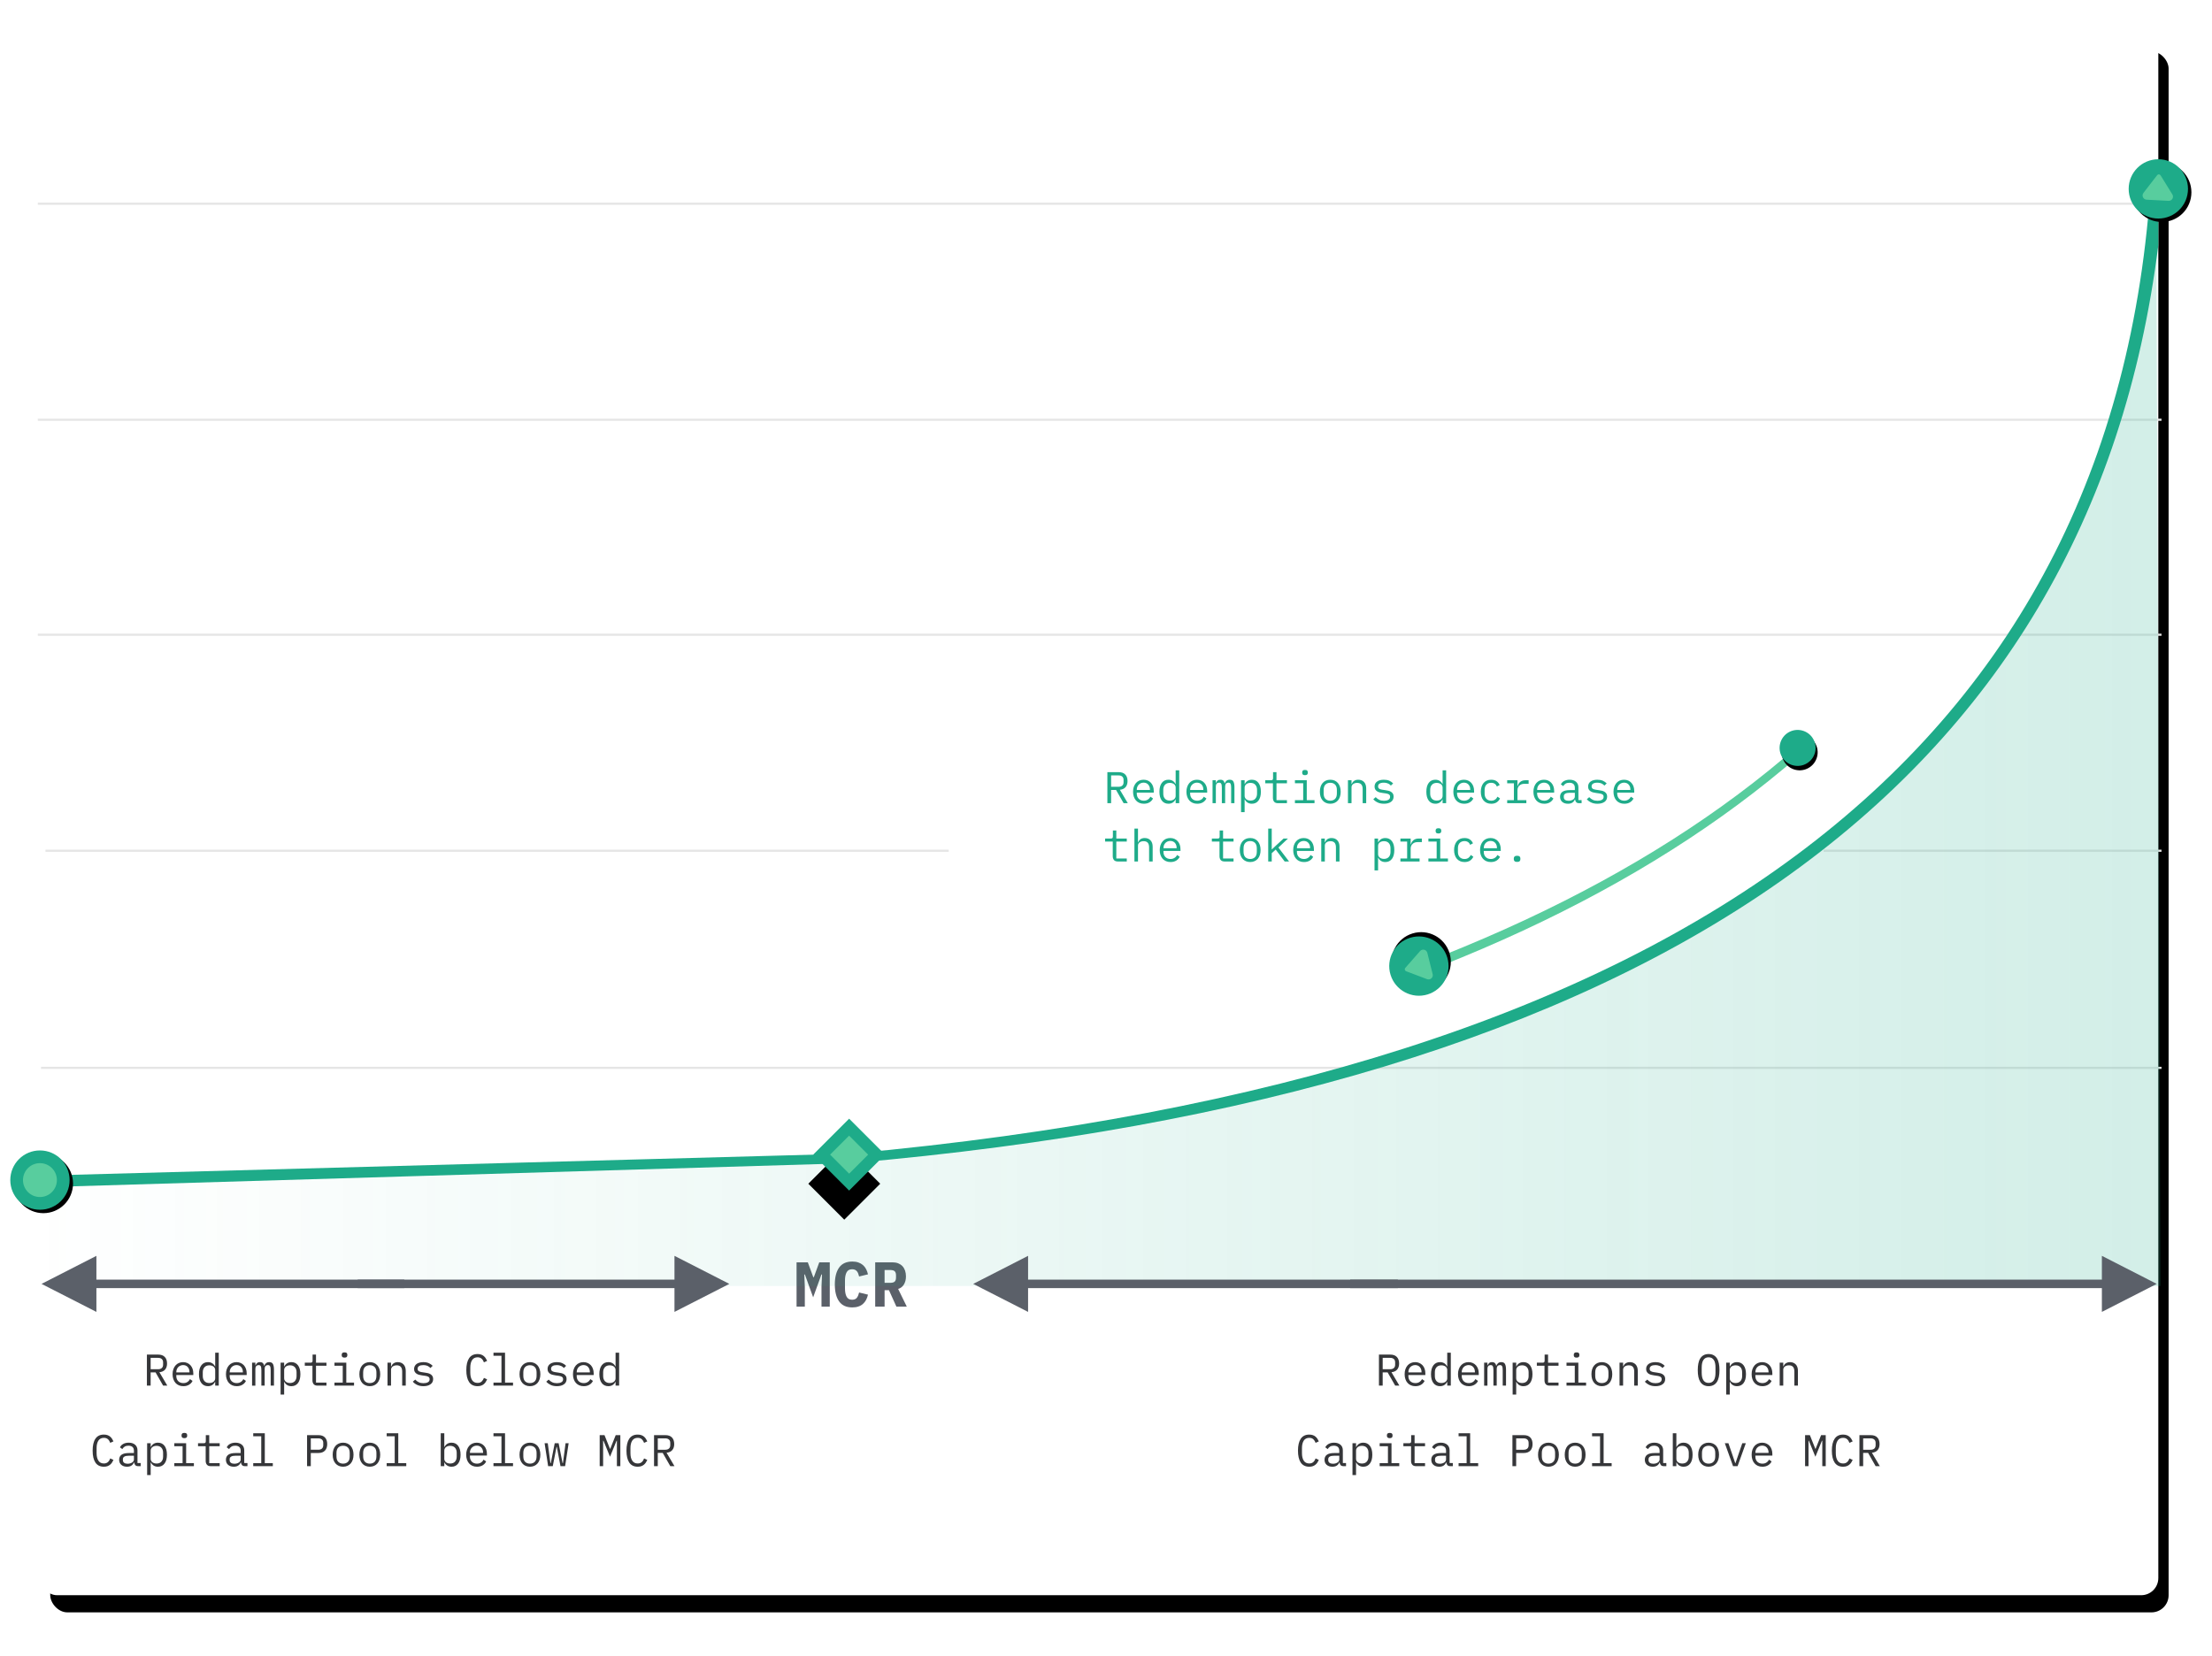 <?xml version="1.0" encoding="UTF-8" standalone="no"?>
<svg xmlns="http://www.w3.org/2000/svg" height="483px" width="645px" version="1.1" xmlns:xlink="http://www.w3.org/1999/xlink" viewBox="0 0 645 483"><!-- Generator: Sketch 51.2 (57519) - http://www.bohemiancoding.com/sketch -->
 <title>Graph 9: Spare NXM</title>
 <desc>Created with Sketch.</desc>
 <defs>
  <rect id="path-1" rx="5" height="455.25" width="617.7" y="0" x="8.648"/>
  <filter id="filter-2" height="111%" width="108.1%" y="-4.4%" x="-3.6%" filterUnits="objectBoundingBox">
   <feOffset in="SourceAlpha" result="shadowOffsetOuter1" dx="2" dy="4"/>
   <feGaussianBlur stdDeviation="7" result="shadowBlurOuter1" in="shadowOffsetOuter1"/>
   <feColorMatrix type="matrix" values="0 0 0 0 0.792   0 0 0 0 0.824   0 0 0 0 0.878  0 0 0 0.7 0" result="shadowMatrixOuter1" in="shadowBlurOuter1"/>
   <feOffset in="SourceAlpha" result="shadowOffsetOuter2" dx="1" dy="1"/>
   <feGaussianBlur stdDeviation="1" result="shadowBlurOuter2" in="shadowOffsetOuter2"/>
   <feColorMatrix type="matrix" values="0 0 0 0 0.784   0 0 0 0 0.824   0 0 0 0 0.882  0 0 0 1 0" result="shadowMatrixOuter2" in="shadowBlurOuter2"/>
   <feMerge>
    <feMergeNode in="shadowMatrixOuter1"/>
    <feMergeNode in="shadowMatrixOuter2"/>
   </feMerge>
  </filter>
  <linearGradient id="linearGradient-3" y1="100%" y2="100%">
   <stop stop-color="#1EAB89" stop-opacity="0" offset="0"/>
   <stop stop-color="#1EAB89" stop-opacity=".2" offset="1"/>
  </linearGradient>
  <rect id="path-4" y="282.27" x="228.53" height="14.825" width="14.825"/>
  <filter id="filter-5" height="734.1%" width="734.1%" y="-269.8%" x="-283.3%" filterUnits="objectBoundingBox">
   <feOffset in="SourceAlpha" result="shadowOffsetOuter1" dx="4" dy="6"/>
   <feGaussianBlur stdDeviation="14" result="shadowBlurOuter1" in="shadowOffsetOuter1"/>
   <feColorMatrix type="matrix" values="0 0 0 0 0   0 0 0 0 0   0 0 0 0 0  0 0 0 0.5 0" result="shadowMatrixOuter1" in="shadowBlurOuter1"/>
   <feOffset in="SourceAlpha" result="shadowOffsetOuter2" dx="1" dy="1"/>
   <feGaussianBlur stdDeviation="1" result="shadowBlurOuter2" in="shadowOffsetOuter2"/>
   <feColorMatrix type="matrix" values="0 0 0 0 0   0 0 0 0 0   0 0 0 0 0  0 0 0 0.5 0" result="shadowMatrixOuter2" in="shadowBlurOuter2"/>
   <feMerge>
    <feMergeNode in="shadowMatrixOuter1"/>
    <feMergeNode in="shadowMatrixOuter2"/>
   </feMerge>
  </filter>
  <circle id="path-6" cy="297.73" cx="8.648" r="8.648"/>
  <filter id="filter-7" height="140.5%" width="140.5%" y="-14.5%" x="-14.5%" filterUnits="objectBoundingBox">
   <feOffset in="SourceAlpha" result="shadowOffsetOuter1" dx="1" dy="1"/>
   <feGaussianBlur stdDeviation="1" result="shadowBlurOuter1" in="shadowOffsetOuter1"/>
   <feColorMatrix type="matrix" values="0 0 0 0 0   0 0 0 0 0   0 0 0 0 0  0 0 0 0.5 0" in="shadowBlurOuter1"/>
  </filter>
  <circle id="path-8" cy="8.648" cx="626.35" r="8.648"/>
  <filter id="filter-9" height="140.5%" width="140.5%" y="-14.5%" x="-14.5%" filterUnits="objectBoundingBox">
   <feOffset in="SourceAlpha" result="shadowOffsetOuter1" dx="1" dy="1"/>
   <feGaussianBlur stdDeviation="1" result="shadowBlurOuter1" in="shadowOffsetOuter1"/>
   <feColorMatrix type="matrix" values="0 0 0 0 0   0 0 0 0 0   0 0 0 0 0  0 0 0 0.5 0" in="shadowBlurOuter1"/>
  </filter>
  <rect id="path-10" y="0" x="0" height="154.43" width="154.43"/>
  <circle id="path-12" cy="8.648" cx="8.648" r="8.648"/>
  <filter id="filter-13" height="140.5%" width="140.5%" y="-14.5%" x="-14.5%" filterUnits="objectBoundingBox">
   <feOffset in="SourceAlpha" result="shadowOffsetOuter1" dx="1" dy="1"/>
   <feGaussianBlur stdDeviation="1" result="shadowBlurOuter1" in="shadowOffsetOuter1"/>
   <feColorMatrix type="matrix" values="0 0 0 0 0   0 0 0 0 0   0 0 0 0 0  0 0 0 0.5 0" in="shadowBlurOuter1"/>
  </filter>
  <circle id="path-14" cy="5.25" cx="5.25" r="5.25"/>
  <filter id="filter-15" height="166.7%" width="166.7%" y="-23.8%" x="-23.8%" filterUnits="objectBoundingBox">
   <feOffset in="SourceAlpha" result="shadowOffsetOuter1" dx="1" dy="1"/>
   <feGaussianBlur stdDeviation="1" result="shadowBlurOuter1" in="shadowOffsetOuter1"/>
   <feColorMatrix type="matrix" values="0 0 0 0 0   0 0 0 0 0   0 0 0 0 0  0 0 0 0.5 0" in="shadowBlurOuter1"/>
  </filter>
 </defs>
 <g id="Page-2" fill-rule="evenodd" fill="none">
  <g id="Token-Model-Page---Outline-Text-for-svg-output" transform="translate(-637 -5620)">
   <g id="Graph-9:-Spare-NXM" transform="translate(640 5630)">
    <g id="Rectangle">
     <use filter="url(#filter-2)" xlink:href="#path-1" fill="black"/>
     <use xlink:href="#path-1" fill-rule="evenodd" fill="#FFFFFF"/>
    </g>
    <path id="Line-Copy-4" stroke="#E5E5E5" stroke-width=".618" stroke-linecap="square" d="m9.266 301.44h617.7"/>
    <path id="Line-Copy-3" stroke="#E5E5E5" stroke-width=".618" stroke-linecap="square" d="m10.569 238.12h616.4"/>
    <path id="Line-Copy-2" stroke="#E5E5E5" stroke-width=".618" stroke-linecap="square" d="m8.339 175.12h618.63"/>
    <path id="Line-Copy" stroke="#E5E5E5" stroke-width=".618" stroke-linecap="square" d="m8.339 112.42h618.63"/>
    <path id="Line" stroke="#E5E5E5" stroke-width=".618" stroke-linecap="square" d="m8.339 49.416h618.63"/>
    <rect id="Rectangle-4" height="105.01" width="255.11" y="187.16" x="273.64" fill="#fff"/>
    <path id="MCR" fill="#5B6069" d="m236.54 365.33l0.15-3.62h-0.17l-2.41 6.66-2.41-6.66h-0.17l0.15 3.62v5.76h-2.41v-12.93h3.28l1.6 4.35h0.15l1.59-4.35h3.06v12.93h-2.41v-5.76zm8.99 5.98c-1.73 0-3.02-0.58-3.85-1.75-0.83-1.16-1.25-2.81-1.25-4.94 0-2.12 0.42-3.77 1.25-4.93 0.83-1.17 2.12-1.76 3.85-1.76 0.66 0 1.25 0.09 1.76 0.27 0.52 0.18 0.96 0.43 1.33 0.75s0.68 0.71 0.92 1.17 0.43 0.97 0.56 1.54l-2.59 0.63c-0.08-0.31-0.16-0.59-0.26-0.85s-0.23-0.49-0.38-0.67c-0.16-0.19-0.35-0.33-0.58-0.44-0.22-0.1-0.5-0.15-0.82-0.15-0.75 0-1.29 0.29-1.6 0.88-0.32 0.58-0.48 1.4-0.48 2.43v2.26c0 1.04 0.16 1.85 0.48 2.44 0.31 0.59 0.85 0.88 1.6 0.88 0.64 0 1.11-0.2 1.4-0.59 0.29-0.4 0.5-0.9 0.64-1.52l2.59 0.63c-0.13 0.57-0.32 1.08-0.56 1.54-0.24 0.45-0.55 0.85-0.92 1.17-0.37 0.33-0.81 0.58-1.33 0.75-0.51 0.18-1.1 0.26-1.76 0.26zm9.41-0.22h-2.74v-12.93h5c0.63 0 1.19 0.09 1.69 0.28 0.49 0.2 0.91 0.47 1.25 0.83s0.59 0.79 0.77 1.3c0.17 0.5 0.26 1.07 0.26 1.7 0 0.91-0.2 1.7-0.6 2.35-0.39 0.66-0.96 1.09-1.68 1.3l2.53 5.17h-3.03l-2.17-4.8h-1.28v4.8zm1.59-6.95c0.66 0 1.11-0.12 1.36-0.37 0.26-0.25 0.38-0.65 0.38-1.22v-0.56c0-0.57-0.12-0.97-0.38-1.22-0.25-0.25-0.7-0.37-1.36-0.37h-1.59v3.74h1.59z"/>
    <g id="Group-2" transform="translate(0 36.445)">
     <g id="Group" transform="translate(8.648 .618)">
      <path id="Path-2" fill="url(#linearGradient-3)" d="m0.618 298.04c86.756-1.52 148.32-3.37 184.69-5.56 52.6-3.16 99.76-6 138.37-13.28 187.78-39.32 285.58-128.27 293.41-266.85l1.23 315.65h-617.7l-0.002-29.96z"/>
      <path id="Combined-Shape" fill="#1EAB89" d="m1.5987e-14 295.83l236.58-6.44c244.61-22.44 371.04-118.78 379.27-289.01l1.85-0v24.025c-19.85 158.12-146.89 247.36-381.12 267.76l-236.58 7.05 1.6272e-14 -3.38z"/>
      <g id="Rectangle-2" transform="translate(235.94 289.69) rotate(45) translate(-235.94 -289.69)">
       <use filter="url(#filter-5)" xlink:href="#path-4" fill="black"/>
       <use xlink:href="#path-4" fill-rule="evenodd" fill="#1EAB89"/>
      </g>
      <rect id="Rectangle-2" transform="translate(235.95 289.69) rotate(45) translate(-235.95 -289.69)" height="7.843" width="7.843" y="285.77" x="232.03" fill="#58CD9E"/>
     </g>
     <g id="Oval">
      <use filter="url(#filter-7)" xlink:href="#path-6" fill="black"/>
      <use xlink:href="#path-6" fill-rule="evenodd" fill="#1EAB89"/>
     </g>
     <g id="Oval">
      <use filter="url(#filter-9)" xlink:href="#path-8" fill="black"/>
      <use xlink:href="#path-8" fill-rule="evenodd" fill="#1EAB89"/>
     </g>
     <circle id="Oval-2" cy="297.73" cx="8.648" r="4.942" fill="#58CD9E"/>
     <path id="Triangle" fill="#58CD9E" d="m626.84 4.673l3.71 5.358c0.39 0.561 0.25 1.331-0.31 1.719-0.21 0.143-0.45 0.22-0.7 0.22h-6.41c-0.68 0-1.23-0.554-1.23-1.236 0-0.251 0.07-0.496 0.22-0.703l3.71-5.358c0.19-0.281 0.57-0.35 0.86-0.156 0.06 0.042 0.11 0.095 0.15 0.156z" transform="translate(626.33 7.955) rotate(3) translate(-626.33 -7.955)"/>
    </g>
    <g id="Combined-Shape" transform="translate(416.95 130.34)">
     <mask id="mask-11" fill="white">
      <use xlink:href="#path-10"/>
     </mask>
     <path mask="url(#mask-11)" d="m-428.07 187.55c154.57 2.05 269.98-5.82 346.22-23.6 79.778-18.92 141.86-47.85 186.24-86.798v3.08c-44.868 38.948-106.95 67.788-186.24 86.498-127.29 28.98-296.21 22.99-346.22 24.03v-3.2z" fill="#58CD9E"/>
    </g>
    <g id="Group" transform="translate(410.74 271.76) rotate(253) translate(-8.65 -8.65)">
     <g id="Oval">
      <use filter="url(#filter-13)" xlink:href="#path-12" fill="black"/>
      <use xlink:href="#path-12" fill-rule="evenodd" fill="#1EAB89"/>
     </g>
     <path id="Triangle" fill="#58CD9E" d="m9.137 4.673l3.71 5.358c0.388 0.561 0.248 1.331-0.313 1.719-0.207 0.143-0.452 0.22-0.703 0.22h-6.403c-0.682 0-1.236-0.554-1.236-1.236 0-0.251 0.077-0.496 0.22-0.703l3.709-5.358c0.194-0.281 0.579-0.35 0.859-0.156 0.061 0.042 0.114 0.095 0.156 0.156z" transform="translate(8.629 7.955) rotate(3) translate(-8.629 -7.955)"/>
    </g>
    <g id="Group" transform="translate(521.35 208.53) rotate(20) translate(-5.56 -5.56)">
     <g id="Oval">
      <use filter="url(#filter-15)" xlink:href="#path-14" fill="black"/>
      <use xlink:href="#path-14" fill-rule="evenodd" fill="#1EAB89"/>
     </g>
    </g>
    <path id="Redemptions-decrease" fill="#1EAB89" d="m320.99 224.25h-1.09v-9.05h3.3c0.84 0 1.48 0.23 1.92 0.69s0.66 1.1 0.66 1.92c0 0.73-0.19 1.32-0.57 1.76s-0.94 0.7-1.66 0.77l2.31 3.91h-1.22l-2.21-3.86h-1.44v3.86zm2.18-4.78c0.46 0 0.82-0.12 1.07-0.35 0.26-0.22 0.38-0.55 0.38-0.97v-0.68c0-0.42-0.12-0.75-0.38-0.98-0.25-0.23-0.61-0.34-1.07-0.34h-2.18v3.32h2.18zm7.36 4.94c-0.49 0-0.92-0.08-1.31-0.25-0.38-0.16-0.71-0.4-0.98-0.7-0.28-0.31-0.48-0.68-0.63-1.11-0.15-0.42-0.22-0.9-0.22-1.43 0-0.54 0.07-1.02 0.22-1.45 0.16-0.43 0.37-0.8 0.63-1.11 0.27-0.31 0.59-0.54 0.97-0.71 0.38-0.16 0.79-0.24 1.25-0.24 0.45 0 0.86 0.08 1.23 0.24 0.37 0.17 0.68 0.39 0.94 0.68s0.46 0.64 0.59 1.03c0.14 0.4 0.21 0.84 0.21 1.31v0.5h-4.95v0.31c0 0.29 0.04 0.57 0.14 0.82s0.23 0.46 0.41 0.64c0.18 0.19 0.39 0.33 0.65 0.43 0.25 0.1 0.54 0.15 0.85 0.15 0.45 0 0.84-0.11 1.16-0.32 0.33-0.2 0.58-0.49 0.76-0.85l0.76 0.52c-0.2 0.45-0.53 0.82-0.99 1.11s-1.03 0.43-1.69 0.43zm-0.07-6.15c-0.28 0-0.55 0.05-0.79 0.16-0.24 0.1-0.45 0.24-0.63 0.43-0.18 0.18-0.31 0.39-0.41 0.64-0.1 0.24-0.15 0.51-0.15 0.81v0.09h3.84v-0.14c0-0.3-0.05-0.57-0.14-0.81s-0.22-0.45-0.38-0.63c-0.16-0.17-0.35-0.31-0.58-0.41-0.23-0.09-0.48-0.14-0.76-0.14zm9.35 4.91h-0.05c-0.43 0.83-1.12 1.24-2.06 1.24-0.82 0-1.46-0.31-1.93-0.92-0.46-0.61-0.69-1.47-0.69-2.58s0.23-1.97 0.69-2.58c0.47-0.62 1.11-0.92 1.93-0.92 0.94 0 1.63 0.41 2.06 1.24h0.05v-3.99h1.04v9.59h-1.04v-1.08zm-1.71 0.32c0.24 0 0.46-0.03 0.66-0.09 0.21-0.06 0.39-0.15 0.55-0.27 0.15-0.11 0.28-0.26 0.37-0.43 0.09-0.16 0.13-0.36 0.13-0.59v-2.41c0-0.22-0.04-0.42-0.13-0.59s-0.22-0.31-0.37-0.43c-0.16-0.11-0.34-0.2-0.55-0.26-0.2-0.06-0.42-0.09-0.66-0.09-0.6 0-1.07 0.18-1.41 0.55-0.33 0.37-0.49 0.85-0.49 1.46v1.14c0 0.6 0.16 1.09 0.49 1.46 0.34 0.37 0.81 0.55 1.41 0.55zm7.99 0.92c-0.48 0-0.92-0.08-1.3-0.25-0.39-0.16-0.71-0.4-0.99-0.7-0.27-0.31-0.48-0.68-0.63-1.11-0.14-0.42-0.22-0.9-0.22-1.43 0-0.54 0.08-1.02 0.23-1.45s0.36-0.8 0.63-1.11 0.59-0.54 0.97-0.71c0.37-0.16 0.79-0.24 1.25-0.24 0.45 0 0.86 0.08 1.22 0.24 0.37 0.17 0.68 0.39 0.94 0.68s0.46 0.64 0.6 1.03c0.14 0.4 0.21 0.84 0.21 1.31v0.5h-4.96v0.31c0 0.29 0.05 0.57 0.15 0.82 0.09 0.25 0.23 0.46 0.4 0.64 0.18 0.19 0.4 0.33 0.65 0.43 0.26 0.1 0.54 0.15 0.85 0.15 0.45 0 0.84-0.11 1.17-0.32 0.33-0.2 0.58-0.49 0.75-0.85l0.77 0.52c-0.2 0.45-0.53 0.82-0.99 1.11-0.47 0.29-1.03 0.43-1.7 0.43zm-0.06-6.15c-0.29 0-0.55 0.05-0.79 0.16-0.25 0.1-0.46 0.24-0.63 0.43-0.18 0.18-0.32 0.39-0.42 0.64-0.1 0.24-0.15 0.51-0.15 0.81v0.09h3.84v-0.14c0-0.3-0.04-0.57-0.13-0.81s-0.22-0.45-0.38-0.63c-0.16-0.17-0.35-0.31-0.58-0.41-0.23-0.09-0.49-0.14-0.76-0.14zm4.54 5.99v-6.69h0.96v0.78h0.05c0.1-0.26 0.25-0.48 0.44-0.66s0.47-0.27 0.84-0.27c0.39 0 0.68 0.09 0.87 0.29 0.19 0.19 0.31 0.45 0.35 0.76h0.04c0.12-0.31 0.3-0.56 0.52-0.76 0.23-0.19 0.54-0.29 0.94-0.29 0.54 0 0.91 0.19 1.09 0.57 0.19 0.38 0.28 0.92 0.28 1.63v4.64h-0.96v-4.47c0-0.57-0.06-0.97-0.17-1.19-0.12-0.22-0.34-0.33-0.65-0.33-0.27 0-0.5 0.09-0.67 0.27s-0.26 0.45-0.26 0.81v4.91h-0.96v-4.47c0-0.57-0.06-0.97-0.18-1.19-0.11-0.22-0.32-0.33-0.62-0.33-0.28 0-0.51 0.09-0.69 0.27-0.17 0.18-0.26 0.45-0.26 0.81v4.91h-0.96zm8.31-6.69h1.04v1.09h0.05c0.44-0.83 1.12-1.24 2.07-1.24 0.82 0 1.46 0.3 1.92 0.92 0.46 0.61 0.7 1.47 0.7 2.58s-0.24 1.97-0.7 2.58-1.1 0.92-1.92 0.92c-0.95 0-1.63-0.41-2.07-1.24h-0.05v3.68h-1.04v-9.29zm2.75 5.93c0.61 0 1.08-0.18 1.41-0.55s0.5-0.86 0.5-1.46v-1.14c0-0.61-0.17-1.09-0.5-1.46s-0.8-0.55-1.41-0.55c-0.23 0-0.45 0.03-0.66 0.09s-0.39 0.15-0.54 0.26c-0.16 0.12-0.28 0.26-0.37 0.43s-0.14 0.37-0.14 0.59v2.41c0 0.23 0.05 0.43 0.14 0.59 0.09 0.17 0.21 0.32 0.37 0.43 0.15 0.12 0.33 0.21 0.54 0.27s0.43 0.09 0.66 0.09zm8.02 0.76c-0.51 0-0.88-0.14-1.12-0.42-0.24-0.29-0.36-0.66-0.36-1.11v-4.28h-2.23v-0.88h1.66c0.22 0 0.38-0.04 0.47-0.13 0.09-0.1 0.14-0.25 0.14-0.48v-1.75h1v2.36h3.05v0.88h-3.05v4.93h3.05v0.88h-2.61zm7.87-8.17c-0.3 0-0.51-0.06-0.63-0.19-0.12-0.12-0.18-0.28-0.18-0.47v-0.21c0-0.19 0.06-0.34 0.18-0.47s0.33-0.19 0.63-0.19c0.31 0 0.52 0.06 0.64 0.19s0.18 0.28 0.18 0.47v0.21c0 0.19-0.06 0.35-0.18 0.47-0.12 0.13-0.33 0.19-0.64 0.19zm-2.93 7.29h2.41v-4.93h-2.41v-0.88h3.45v5.81h2.26v0.88h-5.71v-0.88zm10.3 1.04c-0.47 0-0.89-0.08-1.26-0.25-0.38-0.16-0.7-0.4-0.96-0.7-0.27-0.31-0.47-0.68-0.61-1.11-0.13-0.42-0.2-0.91-0.2-1.44s0.07-1.01 0.2-1.44c0.14-0.43 0.34-0.8 0.61-1.11 0.26-0.31 0.58-0.54 0.96-0.71 0.37-0.16 0.79-0.24 1.26-0.24s0.89 0.08 1.27 0.24c0.37 0.17 0.69 0.4 0.96 0.71 0.26 0.31 0.46 0.68 0.6 1.11s0.21 0.91 0.21 1.44-0.07 1.02-0.21 1.44c-0.14 0.43-0.34 0.8-0.6 1.11-0.27 0.3-0.59 0.54-0.96 0.7-0.38 0.17-0.8 0.25-1.27 0.25zm0-0.89c0.58 0 1.05-0.18 1.4-0.52 0.36-0.35 0.53-0.89 0.53-1.61v-0.96c0-0.73-0.17-1.26-0.53-1.61-0.35-0.35-0.82-0.52-1.4-0.52s-1.04 0.17-1.4 0.52c-0.35 0.35-0.53 0.88-0.53 1.61v0.96c0 0.72 0.18 1.26 0.53 1.61 0.36 0.34 0.82 0.52 1.4 0.52zm5.16 0.73v-6.69h1.04v1.09h0.05c0.07-0.16 0.16-0.32 0.26-0.47 0.11-0.15 0.23-0.29 0.39-0.4 0.15-0.11 0.33-0.2 0.53-0.27 0.21-0.07 0.45-0.1 0.73-0.1 0.7 0 1.26 0.22 1.69 0.66 0.42 0.45 0.63 1.08 0.63 1.89v4.29h-1.03v-4.11c0-0.61-0.14-1.07-0.41-1.37-0.27-0.29-0.66-0.44-1.18-0.44-0.21 0-0.41 0.02-0.61 0.07-0.2 0.06-0.37 0.13-0.53 0.24-0.15 0.1-0.28 0.24-0.38 0.4-0.09 0.16-0.14 0.35-0.14 0.57v4.64h-1.04zm10.49 0.16c-0.7 0-1.31-0.12-1.81-0.36-0.51-0.23-0.94-0.55-1.29-0.95l0.7-0.61c0.32 0.34 0.67 0.6 1.05 0.78s0.84 0.27 1.37 0.27c0.52 0 0.95-0.09 1.28-0.28 0.33-0.18 0.5-0.48 0.5-0.87 0-0.18-0.03-0.32-0.1-0.44-0.06-0.11-0.15-0.21-0.26-0.28-0.12-0.07-0.24-0.12-0.38-0.16s-0.29-0.07-0.44-0.1l-1.05-0.15c-0.24-0.04-0.49-0.08-0.76-0.14s-0.52-0.16-0.75-0.3c-0.22-0.13-0.41-0.31-0.56-0.53-0.15-0.23-0.23-0.52-0.23-0.89 0-0.33 0.07-0.63 0.2-0.87 0.14-0.25 0.32-0.46 0.57-0.62 0.24-0.17 0.52-0.3 0.85-0.38s0.69-0.12 1.08-0.12c0.6 0 1.13 0.09 1.58 0.28 0.44 0.19 0.82 0.46 1.14 0.79l-0.67 0.64c-0.08-0.1-0.18-0.19-0.29-0.29-0.12-0.1-0.26-0.19-0.43-0.28-0.17-0.08-0.37-0.15-0.59-0.2-0.23-0.05-0.49-0.08-0.78-0.08-0.53 0-0.93 0.1-1.21 0.28s-0.42 0.44-0.42 0.79c0 0.17 0.03 0.32 0.09 0.43 0.07 0.12 0.16 0.21 0.27 0.28s0.24 0.13 0.38 0.16c0.14 0.04 0.29 0.08 0.44 0.1l1.05 0.16c0.24 0.03 0.49 0.08 0.76 0.14s0.52 0.16 0.74 0.29c0.23 0.14 0.42 0.32 0.57 0.54s0.22 0.52 0.22 0.88c0 0.67-0.25 1.18-0.77 1.55-0.51 0.36-1.2 0.54-2.05 0.54zm17.11-1.24h-0.06c-0.43 0.83-1.12 1.24-2.06 1.24-0.82 0-1.46-0.31-1.93-0.92-0.46-0.61-0.69-1.47-0.69-2.58s0.23-1.97 0.69-2.58c0.47-0.62 1.11-0.92 1.93-0.92 0.94 0 1.63 0.41 2.06 1.24h0.06v-3.99h1.03v9.59h-1.03v-1.08zm-1.72 0.32c0.24 0 0.46-0.03 0.66-0.09 0.21-0.06 0.39-0.15 0.55-0.27 0.16-0.11 0.28-0.26 0.37-0.43 0.09-0.16 0.14-0.36 0.14-0.59v-2.41c0-0.22-0.05-0.42-0.14-0.59s-0.21-0.31-0.37-0.43c-0.16-0.11-0.34-0.2-0.55-0.26-0.2-0.06-0.42-0.09-0.66-0.09-0.6 0-1.07 0.18-1.4 0.55-0.34 0.37-0.5 0.85-0.5 1.46v1.14c0 0.6 0.16 1.09 0.5 1.46 0.33 0.37 0.8 0.55 1.4 0.55zm7.99 0.92c-0.48 0-0.92-0.08-1.3-0.25-0.38-0.16-0.71-0.4-0.99-0.7-0.27-0.31-0.48-0.68-0.63-1.11-0.14-0.42-0.22-0.9-0.22-1.43 0-0.54 0.08-1.02 0.23-1.45s0.36-0.8 0.63-1.11 0.59-0.54 0.97-0.71c0.37-0.16 0.79-0.24 1.25-0.24 0.45 0 0.86 0.08 1.22 0.24 0.37 0.17 0.69 0.39 0.95 0.68 0.25 0.29 0.45 0.64 0.59 1.03 0.14 0.4 0.21 0.84 0.21 1.31v0.5h-4.96v0.31c0 0.29 0.05 0.57 0.15 0.82 0.09 0.25 0.23 0.46 0.41 0.64 0.17 0.19 0.39 0.33 0.64 0.43 0.26 0.1 0.54 0.15 0.85 0.15 0.45 0 0.84-0.11 1.17-0.32 0.33-0.2 0.58-0.49 0.75-0.85l0.77 0.52c-0.2 0.45-0.53 0.82-0.99 1.11-0.47 0.29-1.03 0.43-1.7 0.43zm-0.06-6.15c-0.29 0-0.55 0.05-0.79 0.16-0.24 0.1-0.45 0.24-0.63 0.43-0.18 0.18-0.32 0.39-0.42 0.64-0.1 0.24-0.15 0.51-0.15 0.81v0.09h3.84v-0.14c0-0.3-0.04-0.57-0.13-0.81s-0.22-0.45-0.38-0.63c-0.16-0.17-0.35-0.31-0.58-0.41-0.23-0.09-0.48-0.14-0.76-0.14zm7.96 6.15c-0.48 0-0.91-0.08-1.29-0.25-0.37-0.17-0.69-0.41-0.95-0.71s-0.46-0.67-0.59-1.1-0.2-0.91-0.2-1.44 0.07-1.01 0.21-1.44c0.13-0.43 0.33-0.8 0.59-1.11s0.58-0.54 0.95-0.71c0.37-0.16 0.79-0.24 1.27-0.24 0.65 0 1.18 0.14 1.58 0.42 0.41 0.29 0.71 0.66 0.9 1.12l-0.83 0.44c-0.12-0.35-0.32-0.61-0.61-0.8-0.28-0.19-0.62-0.29-1.04-0.29-0.3 0-0.57 0.05-0.81 0.15s-0.44 0.24-0.6 0.42c-0.17 0.18-0.29 0.4-0.37 0.65-0.09 0.25-0.13 0.52-0.13 0.82v1.14c0 0.29 0.04 0.57 0.13 0.82 0.08 0.25 0.2 0.46 0.37 0.64 0.16 0.19 0.36 0.33 0.61 0.43 0.24 0.1 0.52 0.15 0.83 0.15 0.45 0 0.82-0.11 1.11-0.32 0.3-0.2 0.53-0.49 0.7-0.85l0.74 0.5c-0.2 0.45-0.51 0.83-0.93 1.12s-0.96 0.44-1.64 0.44zm4.66-1.04h1.96v-4.93h-1.96v-0.88h3v1.69h0.06c0.14-0.53 0.4-0.94 0.79-1.24 0.38-0.3 0.87-0.45 1.47-0.45h0.93v1.04h-1.26c-0.59 0-1.07 0.17-1.44 0.52-0.37 0.34-0.55 0.8-0.55 1.36v2.89h2.59v0.88h-5.59v-0.88zm10.79 1.04c-0.48 0-0.92-0.08-1.3-0.25-0.39-0.16-0.71-0.4-0.99-0.7-0.27-0.31-0.48-0.68-0.63-1.11-0.14-0.42-0.22-0.9-0.22-1.43 0-0.54 0.08-1.02 0.23-1.45s0.36-0.8 0.63-1.11 0.59-0.54 0.97-0.71c0.37-0.16 0.79-0.24 1.25-0.24 0.45 0 0.86 0.08 1.22 0.24 0.37 0.17 0.68 0.39 0.94 0.68s0.46 0.64 0.6 1.03c0.14 0.4 0.21 0.84 0.21 1.31v0.5h-4.96v0.31c0 0.29 0.05 0.57 0.15 0.82 0.09 0.25 0.23 0.46 0.4 0.64 0.18 0.19 0.4 0.33 0.65 0.43 0.26 0.1 0.54 0.15 0.85 0.15 0.45 0 0.84-0.11 1.17-0.32 0.33-0.2 0.58-0.49 0.75-0.85l0.77 0.52c-0.2 0.45-0.53 0.82-0.99 1.11-0.47 0.29-1.03 0.43-1.7 0.43zm-0.06-6.15c-0.29 0-0.55 0.05-0.79 0.16-0.25 0.1-0.46 0.24-0.63 0.43-0.18 0.18-0.32 0.39-0.42 0.64-0.1 0.24-0.15 0.51-0.15 0.81v0.09h3.84v-0.14c0-0.3-0.04-0.57-0.13-0.81s-0.22-0.45-0.38-0.63c-0.16-0.17-0.35-0.31-0.58-0.41-0.23-0.09-0.49-0.14-0.76-0.14zm10.26 5.99c-0.41 0-0.7-0.1-0.87-0.31-0.17-0.2-0.28-0.46-0.32-0.77h-0.07c-0.15 0.38-0.38 0.69-0.71 0.91-0.32 0.22-0.76 0.33-1.3 0.33-0.7 0-1.26-0.18-1.67-0.54-0.42-0.37-0.63-0.86-0.63-1.5 0-0.62 0.23-1.1 0.68-1.44 0.46-0.33 1.19-0.5 2.2-0.5h1.43v-0.66c0-0.5-0.14-0.87-0.41-1.11-0.28-0.25-0.67-0.37-1.19-0.37-0.44 0-0.81 0.09-1.1 0.26-0.28 0.18-0.51 0.42-0.69 0.72l-0.7-0.52c0.09-0.17 0.21-0.34 0.35-0.5 0.15-0.17 0.33-0.31 0.55-0.44 0.22-0.12 0.46-0.22 0.74-0.29 0.28-0.08 0.58-0.11 0.92-0.11 0.79 0 1.41 0.19 1.87 0.59 0.47 0.4 0.7 0.95 0.7 1.66v3.69h0.93v0.9h-0.71zm-3.09-0.71c0.27 0 0.51-0.03 0.73-0.1 0.22-0.06 0.42-0.15 0.58-0.26 0.17-0.1 0.29-0.23 0.38-0.38 0.1-0.16 0.14-0.32 0.14-0.49v-1.1h-1.43c-0.62 0-1.07 0.08-1.36 0.26-0.28 0.17-0.43 0.42-0.43 0.75v0.27c0 0.35 0.13 0.61 0.37 0.79 0.25 0.17 0.59 0.26 1.02 0.26zm8.42 0.87c-0.7 0-1.3-0.12-1.81-0.36-0.51-0.23-0.94-0.55-1.29-0.95l0.7-0.61c0.32 0.34 0.67 0.6 1.05 0.78s0.84 0.27 1.38 0.27c0.51 0 0.94-0.09 1.27-0.28 0.34-0.18 0.5-0.48 0.5-0.87 0-0.18-0.03-0.32-0.09-0.44-0.07-0.11-0.16-0.21-0.27-0.28s-0.24-0.12-0.38-0.16c-0.13-0.04-0.28-0.07-0.44-0.1l-1.05-0.15c-0.23-0.04-0.48-0.08-0.76-0.14-0.27-0.06-0.52-0.16-0.74-0.3-0.23-0.13-0.42-0.31-0.57-0.53-0.15-0.23-0.22-0.52-0.22-0.89 0-0.33 0.06-0.63 0.2-0.87 0.13-0.25 0.32-0.46 0.56-0.62 0.24-0.17 0.53-0.3 0.86-0.38s0.69-0.12 1.07-0.12c0.61 0 1.13 0.09 1.58 0.28s0.83 0.46 1.15 0.79l-0.68 0.64c-0.07-0.1-0.17-0.19-0.29-0.29-0.11-0.1-0.26-0.19-0.43-0.28-0.16-0.08-0.36-0.15-0.59-0.2-0.22-0.05-0.48-0.08-0.77-0.08-0.53 0-0.94 0.1-1.22 0.28s-0.42 0.44-0.42 0.79c0 0.17 0.03 0.32 0.1 0.43 0.06 0.12 0.15 0.21 0.26 0.28 0.12 0.07 0.24 0.13 0.39 0.16 0.14 0.04 0.28 0.08 0.43 0.1l1.05 0.16c0.24 0.03 0.5 0.08 0.77 0.14s0.51 0.16 0.74 0.29c0.22 0.14 0.41 0.32 0.56 0.54s0.23 0.52 0.23 0.88c0 0.67-0.26 1.18-0.77 1.55-0.52 0.36-1.2 0.54-2.06 0.54zm7.82 0c-0.48 0-0.92-0.08-1.3-0.25-0.39-0.16-0.72-0.4-0.99-0.7-0.27-0.31-0.48-0.68-0.63-1.11-0.14-0.42-0.22-0.9-0.22-1.43 0-0.54 0.08-1.02 0.23-1.45s0.36-0.8 0.63-1.11 0.59-0.54 0.97-0.71c0.37-0.16 0.79-0.24 1.25-0.24 0.45 0 0.86 0.08 1.22 0.24 0.37 0.17 0.68 0.39 0.94 0.68s0.46 0.64 0.6 1.03c0.14 0.4 0.21 0.84 0.21 1.31v0.5h-4.96v0.31c0 0.29 0.05 0.57 0.15 0.82 0.09 0.25 0.23 0.46 0.4 0.64 0.18 0.19 0.4 0.33 0.65 0.43 0.26 0.1 0.54 0.15 0.85 0.15 0.45 0 0.84-0.11 1.17-0.32 0.33-0.2 0.58-0.49 0.75-0.85l0.77 0.52c-0.2 0.45-0.53 0.82-1 1.11-0.46 0.29-1.02 0.43-1.69 0.43zm-0.06-6.15c-0.29 0-0.55 0.05-0.79 0.16-0.25 0.1-0.46 0.24-0.63 0.43-0.18 0.18-0.32 0.39-0.42 0.64-0.1 0.24-0.15 0.51-0.15 0.81v0.09h3.84v-0.14c0-0.3-0.04-0.57-0.13-0.81s-0.22-0.45-0.38-0.63c-0.16-0.17-0.35-0.31-0.58-0.41-0.23-0.09-0.49-0.14-0.76-0.14zm-147.61 22.99c-0.51 0-0.88-0.14-1.12-0.42-0.24-0.29-0.36-0.66-0.36-1.11v-4.28h-2.23v-0.88h1.66c0.23 0 0.38-0.04 0.48-0.13 0.09-0.1 0.13-0.25 0.13-0.48v-1.75h1v2.36h3.05v0.88h-3.05v4.93h3.05v0.88h-2.61zm4.84-9.59h1.04v3.99h0.05c0.07-0.16 0.16-0.32 0.26-0.47s0.23-0.29 0.38-0.4 0.33-0.2 0.54-0.27 0.45-0.1 0.73-0.1c0.7 0 1.26 0.22 1.68 0.66 0.43 0.45 0.64 1.08 0.64 1.89v4.29h-1.04v-4.11c0-0.61-0.13-1.07-0.4-1.37-0.27-0.29-0.66-0.44-1.18-0.44-0.21 0-0.41 0.02-0.61 0.07-0.2 0.06-0.38 0.13-0.53 0.24-0.16 0.1-0.28 0.24-0.38 0.4-0.09 0.16-0.14 0.35-0.14 0.57v4.64h-1.04v-9.59zm10.52 9.75c-0.48 0-0.92-0.08-1.3-0.25-0.39-0.16-0.72-0.4-0.99-0.7-0.27-0.31-0.48-0.68-0.63-1.11-0.15-0.42-0.22-0.9-0.22-1.43 0-0.54 0.08-1.02 0.23-1.45s0.36-0.8 0.63-1.11c0.26-0.31 0.59-0.54 0.96-0.71 0.38-0.16 0.8-0.24 1.25-0.24s0.86 0.08 1.23 0.24c0.37 0.17 0.68 0.39 0.94 0.68s0.46 0.64 0.6 1.03c0.14 0.4 0.21 0.84 0.21 1.31v0.5h-4.96v0.31c0 0.29 0.05 0.57 0.14 0.82 0.1 0.25 0.23 0.46 0.41 0.64 0.18 0.19 0.4 0.33 0.65 0.43 0.26 0.1 0.54 0.15 0.85 0.15 0.45 0 0.84-0.11 1.17-0.32 0.33-0.2 0.58-0.49 0.75-0.85l0.77 0.52c-0.2 0.45-0.53 0.82-1 1.11-0.46 0.29-1.02 0.43-1.69 0.43zm-0.07-6.15c-0.28 0-0.54 0.05-0.79 0.16-0.24 0.1-0.45 0.24-0.63 0.43-0.17 0.18-0.31 0.39-0.41 0.64-0.1 0.24-0.15 0.51-0.15 0.81v0.09h3.84v-0.14c0-0.3-0.05-0.57-0.14-0.81s-0.21-0.45-0.37-0.63c-0.16-0.17-0.36-0.31-0.59-0.41-0.23-0.09-0.48-0.14-0.76-0.14zm15.84 5.99c-0.51 0-0.88-0.14-1.12-0.42-0.24-0.29-0.36-0.66-0.36-1.11v-4.28h-2.23v-0.88h1.66c0.23 0 0.39-0.04 0.48-0.13 0.09-0.1 0.13-0.25 0.13-0.48v-1.75h1v2.36h3.05v0.88h-3.05v4.93h3.05v0.88h-2.61zm7.46 0.16c-0.46 0-0.89-0.08-1.26-0.25-0.38-0.16-0.7-0.4-0.96-0.7-0.27-0.31-0.47-0.68-0.61-1.11-0.13-0.42-0.2-0.91-0.2-1.44s0.07-1.01 0.2-1.44c0.14-0.43 0.34-0.8 0.61-1.11 0.26-0.31 0.58-0.54 0.96-0.71 0.37-0.16 0.8-0.24 1.26-0.24 0.47 0 0.89 0.08 1.27 0.24 0.37 0.17 0.69 0.4 0.96 0.71 0.26 0.31 0.46 0.68 0.6 1.11s0.21 0.91 0.21 1.44-0.07 1.02-0.21 1.44c-0.14 0.43-0.34 0.8-0.6 1.11-0.27 0.3-0.59 0.54-0.96 0.7-0.38 0.17-0.8 0.25-1.27 0.25zm0-0.89c0.58 0 1.05-0.18 1.4-0.52 0.36-0.35 0.54-0.89 0.54-1.61v-0.96c0-0.73-0.18-1.26-0.54-1.61-0.35-0.35-0.82-0.52-1.4-0.52s-1.04 0.17-1.4 0.52c-0.35 0.35-0.53 0.88-0.53 1.61v0.96c0 0.72 0.18 1.26 0.53 1.61 0.36 0.34 0.82 0.52 1.4 0.52zm5.26-8.86h1.03v6.05h0.06l1.16-1.1 2.23-2.05h1.28l-2.78 2.62 3.1 4.07h-1.28l-2.61-3.47-1.16 1.05v2.42h-1.03v-9.59zm10.43 9.75c-0.49 0-0.92-0.08-1.31-0.25-0.38-0.16-0.71-0.4-0.98-0.7-0.28-0.31-0.49-0.68-0.63-1.11-0.15-0.42-0.22-0.9-0.22-1.43 0-0.54 0.07-1.02 0.22-1.45s0.36-0.8 0.63-1.11 0.59-0.54 0.97-0.71c0.37-0.16 0.79-0.24 1.25-0.24 0.45 0 0.86 0.08 1.23 0.24 0.36 0.17 0.68 0.39 0.94 0.68s0.45 0.64 0.59 1.03c0.14 0.4 0.21 0.84 0.21 1.31v0.5h-4.95v0.31c0 0.29 0.04 0.57 0.14 0.82 0.09 0.25 0.23 0.46 0.41 0.64 0.17 0.19 0.39 0.33 0.65 0.43 0.25 0.1 0.53 0.15 0.85 0.15 0.44 0 0.83-0.11 1.16-0.32 0.33-0.2 0.58-0.49 0.76-0.85l0.76 0.52c-0.2 0.45-0.53 0.82-0.99 1.11s-1.03 0.43-1.69 0.43zm-0.07-6.15c-0.29 0-0.55 0.05-0.79 0.16-0.24 0.1-0.45 0.24-0.63 0.43-0.18 0.18-0.32 0.39-0.42 0.64-0.09 0.24-0.14 0.51-0.14 0.81v0.09h3.84v-0.14c0-0.3-0.05-0.57-0.14-0.81s-0.22-0.45-0.38-0.63c-0.16-0.17-0.35-0.31-0.58-0.41-0.23-0.09-0.48-0.14-0.76-0.14zm5.11 5.99v-6.69h1.04v1.09h0.05c0.07-0.16 0.16-0.32 0.26-0.47s0.23-0.29 0.38-0.4 0.33-0.2 0.54-0.27 0.45-0.1 0.73-0.1c0.7 0 1.26 0.22 1.68 0.66 0.43 0.45 0.64 1.08 0.64 1.89v4.29h-1.04v-4.11c0-0.61-0.13-1.07-0.4-1.37-0.27-0.29-0.66-0.44-1.18-0.44-0.21 0-0.41 0.02-0.61 0.07-0.2 0.06-0.38 0.13-0.53 0.24-0.16 0.1-0.28 0.24-0.38 0.4-0.09 0.16-0.14 0.35-0.14 0.57v4.64h-1.04zm15.53-6.69h1.04v1.09h0.05c0.43-0.83 1.12-1.24 2.06-1.24 0.82 0 1.46 0.3 1.93 0.92 0.46 0.61 0.69 1.47 0.69 2.58s-0.23 1.97-0.69 2.58c-0.47 0.61-1.11 0.92-1.93 0.92-0.94 0-1.63-0.41-2.06-1.24h-0.05v3.68h-1.04v-9.29zm2.75 5.93c0.6 0 1.07-0.18 1.41-0.55 0.33-0.37 0.5-0.86 0.5-1.46v-1.14c0-0.61-0.17-1.09-0.5-1.46-0.34-0.37-0.81-0.55-1.41-0.55-0.24 0-0.46 0.03-0.66 0.09-0.21 0.06-0.39 0.15-0.55 0.26-0.15 0.12-0.28 0.26-0.37 0.43s-0.13 0.37-0.13 0.59v2.41c0 0.23 0.04 0.43 0.13 0.59 0.09 0.17 0.22 0.32 0.37 0.43 0.16 0.12 0.34 0.21 0.55 0.27 0.2 0.06 0.42 0.09 0.66 0.09zm4.8-0.12h1.96v-4.93h-1.96v-0.88h2.99v1.69h0.07c0.14-0.53 0.4-0.94 0.78-1.24 0.39-0.3 0.88-0.45 1.48-0.45h0.93v1.04h-1.26c-0.59 0-1.08 0.17-1.44 0.52-0.37 0.34-0.56 0.8-0.56 1.36v2.89h2.6v0.88h-5.59v-0.88zm11.09-7.29c-0.3 0-0.52-0.06-0.64-0.19-0.12-0.12-0.18-0.28-0.18-0.47v-0.21c0-0.19 0.06-0.34 0.18-0.47s0.34-0.19 0.64-0.19 0.51 0.06 0.63 0.19c0.13 0.13 0.19 0.28 0.19 0.47v0.21c0 0.19-0.06 0.35-0.19 0.47-0.12 0.13-0.33 0.19-0.63 0.19zm-2.93 7.29h2.41v-4.93h-2.41v-0.88h3.45v5.81h2.25v0.88h-5.7v-0.88zm10.53 1.04c-0.48 0-0.91-0.08-1.29-0.25s-0.69-0.41-0.95-0.71-0.46-0.67-0.59-1.1c-0.14-0.43-0.21-0.91-0.21-1.44s0.07-1.01 0.21-1.44 0.34-0.8 0.6-1.11 0.57-0.54 0.95-0.71c0.37-0.16 0.79-0.24 1.27-0.24 0.65 0 1.17 0.14 1.58 0.42 0.41 0.29 0.7 0.66 0.9 1.12l-0.84 0.44c-0.12-0.35-0.32-0.61-0.6-0.8s-0.63-0.29-1.04-0.29c-0.31 0-0.58 0.05-0.81 0.15-0.24 0.1-0.44 0.24-0.61 0.42-0.16 0.18-0.28 0.4-0.37 0.65-0.08 0.25-0.12 0.52-0.12 0.82v1.14c0 0.29 0.04 0.57 0.12 0.82 0.09 0.25 0.21 0.46 0.37 0.64 0.17 0.19 0.37 0.33 0.61 0.43 0.25 0.1 0.52 0.15 0.83 0.15 0.45 0 0.82-0.11 1.12-0.32 0.29-0.2 0.53-0.49 0.7-0.85l0.74 0.5c-0.2 0.45-0.51 0.83-0.93 1.12s-0.97 0.44-1.64 0.44zm7.67 0c-0.49 0-0.92-0.08-1.31-0.25-0.38-0.16-0.71-0.4-0.98-0.7-0.28-0.31-0.48-0.68-0.63-1.11-0.15-0.42-0.22-0.9-0.22-1.43 0-0.54 0.07-1.02 0.22-1.45 0.16-0.43 0.37-0.8 0.63-1.11 0.27-0.31 0.59-0.54 0.97-0.71 0.38-0.16 0.79-0.24 1.25-0.24 0.45 0 0.86 0.08 1.23 0.24 0.37 0.17 0.68 0.39 0.94 0.68s0.46 0.64 0.59 1.03c0.14 0.4 0.21 0.84 0.21 1.31v0.5h-4.95v0.31c0 0.29 0.04 0.57 0.14 0.82s0.23 0.46 0.41 0.64c0.18 0.19 0.39 0.33 0.65 0.43 0.25 0.1 0.54 0.15 0.85 0.15 0.45 0 0.84-0.11 1.16-0.32 0.33-0.2 0.58-0.49 0.76-0.85l0.76 0.52c-0.2 0.45-0.53 0.82-0.99 1.11s-1.03 0.43-1.69 0.43zm-0.07-6.15c-0.28 0-0.55 0.05-0.79 0.16-0.24 0.1-0.45 0.24-0.63 0.43-0.18 0.18-0.31 0.39-0.41 0.64-0.1 0.24-0.15 0.51-0.15 0.81v0.09h3.84v-0.14c0-0.3-0.05-0.57-0.14-0.81s-0.22-0.45-0.38-0.63c-0.16-0.17-0.35-0.31-0.58-0.41-0.23-0.09-0.48-0.14-0.76-0.14zm7.73 6.11c-0.35 0-0.6-0.07-0.74-0.22-0.15-0.15-0.22-0.33-0.22-0.56v-0.23c0-0.23 0.07-0.41 0.22-0.56 0.14-0.14 0.39-0.22 0.74-0.22 0.36 0 0.61 0.08 0.75 0.22 0.14 0.15 0.21 0.33 0.21 0.56v0.23c0 0.23-0.07 0.41-0.21 0.56s-0.39 0.22-0.75 0.22z"/>
    <path id="Redemptions-Closed-C" fill-opacity=".9" fill="#1F2124" d="m40.925 394.12h-1.089v-9.05h3.295c0.838 0 1.478 0.23 1.919 0.69s0.662 1.1 0.662 1.92c0 0.73-0.19 1.32-0.571 1.76-0.38 0.44-0.934 0.7-1.66 0.77l2.309 3.91h-1.22l-2.205-3.86h-1.44v3.86zm2.18-4.78c0.458 0 0.815-0.12 1.07-0.35s0.382-0.55 0.382-0.98v-0.67c0-0.42-0.127-0.75-0.382-0.98s-0.612-0.34-1.07-0.34h-2.18v3.32h2.18zm7.355 4.94c-0.485 0-0.919-0.08-1.304-0.25-0.385-0.16-0.713-0.4-0.986-0.7-0.272-0.31-0.482-0.68-0.629-1.11-0.147-0.42-0.221-0.9-0.221-1.43 0-0.54 0.076-1.02 0.227-1.45 0.152-0.44 0.362-0.81 0.63-1.11 0.268-0.31 0.59-0.54 0.966-0.71 0.376-0.16 0.793-0.25 1.252-0.25 0.449 0 0.858 0.09 1.226 0.25 0.367 0.17 0.681 0.39 0.94 0.68 0.26 0.29 0.458 0.64 0.597 1.03 0.138 0.4 0.207 0.84 0.207 1.31v0.5h-4.955v0.31c0 0.29 0.048 0.56 0.143 0.81 0.095 0.26 0.231 0.47 0.408 0.65 0.178 0.18 0.394 0.33 0.649 0.42 0.255 0.1 0.538 0.15 0.85 0.15 0.449 0 0.838-0.1 1.167-0.31 0.329-0.2 0.58-0.49 0.752-0.85l0.766 0.52c-0.199 0.45-0.53 0.81-0.993 1.1-0.462 0.29-1.026 0.44-1.692 0.44zm-0.065-6.15c-0.286 0-0.549 0.05-0.791 0.16-0.243 0.1-0.452 0.24-0.63 0.42-0.177 0.19-0.315 0.4-0.415 0.65-0.099 0.24-0.149 0.51-0.149 0.81v0.09h3.84v-0.14c0-0.3-0.046-0.57-0.136-0.81-0.091-0.24-0.217-0.45-0.377-0.63s-0.354-0.31-0.583-0.41c-0.23-0.09-0.482-0.14-0.759-0.14zm9.352 4.9h-0.051c-0.433 0.83-1.12 1.25-2.063 1.25-0.822 0-1.464-0.31-1.926-0.92-0.463-0.62-0.694-1.48-0.694-2.58 0-1.11 0.231-1.97 0.694-2.58 0.462-0.62 1.104-0.93 1.926-0.93 0.943 0 1.63 0.42 2.063 1.25h0.051v-4h1.038v9.6h-1.038v-1.09zm-1.712 0.33c0.234 0 0.454-0.03 0.662-0.09 0.207-0.06 0.389-0.15 0.545-0.27 0.155-0.12 0.278-0.26 0.369-0.43s0.136-0.36 0.136-0.59v-2.41c0-0.22-0.045-0.42-0.136-0.59s-0.214-0.31-0.369-0.43c-0.156-0.11-0.338-0.2-0.545-0.26-0.208-0.06-0.428-0.09-0.662-0.09-0.605 0-1.074 0.18-1.407 0.55-0.333 0.36-0.5 0.85-0.5 1.46v1.14c0 0.6 0.167 1.09 0.5 1.46 0.333 0.36 0.802 0.55 1.407 0.55zm7.991 0.92c-0.484 0-0.919-0.08-1.304-0.25-0.385-0.16-0.713-0.4-0.986-0.7-0.272-0.31-0.482-0.68-0.629-1.11-0.147-0.42-0.22-0.9-0.22-1.43 0-0.54 0.075-1.02 0.227-1.45 0.151-0.44 0.361-0.81 0.629-1.11 0.268-0.31 0.59-0.54 0.966-0.71 0.376-0.16 0.794-0.25 1.252-0.25 0.45 0 0.858 0.09 1.226 0.25 0.367 0.17 0.681 0.39 0.94 0.68 0.26 0.29 0.459 0.64 0.597 1.03 0.138 0.4 0.207 0.84 0.207 1.31v0.5h-4.955v0.31c0 0.29 0.048 0.56 0.143 0.81 0.095 0.26 0.231 0.47 0.409 0.65 0.177 0.18 0.393 0.33 0.648 0.42 0.255 0.1 0.538 0.15 0.85 0.15 0.449 0 0.839-0.1 1.167-0.31 0.329-0.2 0.58-0.49 0.753-0.85l0.765 0.52c-0.199 0.45-0.53 0.81-0.992 1.1-0.463 0.29-1.027 0.44-1.693 0.44zm-0.065-6.15c-0.285 0-0.549 0.05-0.791 0.16-0.242 0.1-0.452 0.24-0.629 0.42-0.178 0.19-0.316 0.4-0.416 0.65-0.099 0.24-0.149 0.51-0.149 0.81v0.09h3.84v-0.14c0-0.3-0.046-0.57-0.136-0.81-0.091-0.24-0.216-0.45-0.376-0.63s-0.355-0.31-0.584-0.41c-0.229-0.09-0.482-0.14-0.759-0.14zm4.54 5.99v-6.69h0.96v0.78h0.052c0.104-0.26 0.251-0.48 0.441-0.66s0.471-0.28 0.843-0.28c0.389 0 0.679 0.1 0.869 0.3 0.19 0.19 0.307 0.44 0.35 0.76h0.039c0.121-0.31 0.294-0.56 0.519-0.76s0.536-0.3 0.934-0.3c0.545 0 0.91 0.19 1.096 0.58 0.186 0.38 0.279 0.92 0.279 1.63v4.64h-0.96v-4.47c0-0.57-0.058-0.97-0.175-1.19s-0.331-0.33-0.642-0.33c-0.277 0-0.502 0.09-0.674 0.27-0.173 0.17-0.26 0.44-0.26 0.81v4.91h-0.96v-4.47c0-0.57-0.058-0.97-0.175-1.19s-0.326-0.33-0.629-0.33c-0.277 0-0.504 0.09-0.681 0.27-0.177 0.17-0.266 0.44-0.266 0.81v4.91h-0.96zm8.315-6.69h1.038v1.09h0.052c0.432-0.83 1.12-1.25 2.062-1.25 0.822 0 1.464 0.31 1.926 0.93 0.463 0.61 0.694 1.47 0.694 2.58 0 1.1-0.231 1.96-0.694 2.58-0.462 0.61-1.104 0.92-1.926 0.92-0.942 0-1.63-0.42-2.062-1.25h-0.052v3.69h-1.038v-9.29zm2.75 5.93c0.605 0 1.074-0.19 1.407-0.55 0.333-0.37 0.5-0.86 0.5-1.46v-1.14c0-0.61-0.167-1.1-0.5-1.46-0.333-0.37-0.802-0.55-1.407-0.55-0.233 0-0.454 0.03-0.662 0.09-0.207 0.06-0.389 0.15-0.544 0.26-0.156 0.12-0.279 0.26-0.37 0.43s-0.136 0.37-0.136 0.59v2.41c0 0.23 0.045 0.42 0.136 0.59s0.214 0.31 0.37 0.43c0.155 0.12 0.337 0.21 0.544 0.27 0.208 0.06 0.429 0.09 0.662 0.09zm8.017 0.76c-0.511 0-0.885-0.14-1.122-0.42-0.238-0.29-0.357-0.66-0.357-1.11v-4.28h-2.231v-0.88h1.66c0.225 0 0.383-0.05 0.473-0.14 0.091-0.09 0.137-0.24 0.137-0.47v-1.75h0.999v2.36h3.048v0.88h-3.048v4.93h3.048v0.88h-2.607zm7.873-8.17c-0.302 0-0.514-0.06-0.635-0.19-0.121-0.12-0.182-0.28-0.182-0.47v-0.21c0-0.19 0.061-0.35 0.182-0.47 0.121-0.13 0.333-0.19 0.635-0.19 0.303 0 0.515 0.06 0.636 0.19 0.121 0.12 0.182 0.28 0.182 0.47v0.21c0 0.19-0.061 0.35-0.182 0.47-0.121 0.13-0.333 0.19-0.636 0.19zm-2.931 7.29h2.413v-4.93h-2.413v-0.88h3.45v5.81h2.255v0.88h-5.705v-0.88zm10.295 1.04c-0.46 0-0.88-0.08-1.26-0.25-0.38-0.16-0.7-0.4-0.96-0.7-0.26-0.31-0.47-0.68-0.6-1.11-0.14-0.42-0.21-0.91-0.21-1.44s0.07-1.01 0.21-1.44c0.13-0.44 0.34-0.81 0.6-1.11 0.26-0.31 0.58-0.54 0.96-0.71 0.38-0.16 0.8-0.25 1.26-0.25 0.47 0 0.89 0.09 1.27 0.25 0.38 0.17 0.7 0.4 0.96 0.71 0.26 0.3 0.46 0.67 0.6 1.11 0.14 0.43 0.21 0.91 0.21 1.44s-0.07 1.02-0.21 1.44c-0.14 0.43-0.34 0.8-0.6 1.11-0.26 0.3-0.58 0.54-0.96 0.7-0.38 0.17-0.8 0.25-1.27 0.25zm0-0.9c0.58 0 1.05-0.17 1.41-0.51 0.35-0.35 0.53-0.89 0.53-1.61v-0.96c0-0.73-0.18-1.27-0.53-1.61-0.36-0.35-0.83-0.52-1.41-0.52-0.57 0-1.04 0.17-1.4 0.52-0.35 0.34-0.53 0.88-0.53 1.61v0.96c0 0.72 0.18 1.26 0.53 1.61 0.36 0.34 0.83 0.51 1.4 0.51zm5.17 0.74v-6.69h1.03v1.09h0.06c0.07-0.16 0.15-0.32 0.26-0.47 0.1-0.16 0.23-0.29 0.38-0.4s0.33-0.2 0.54-0.27c0.2-0.07 0.45-0.11 0.72-0.11 0.7 0 1.27 0.23 1.69 0.67 0.42 0.45 0.64 1.08 0.64 1.89v4.29h-1.04v-4.11c0-0.61-0.14-1.07-0.4-1.37-0.27-0.3-0.67-0.44-1.18-0.44-0.21 0-0.42 0.02-0.61 0.07-0.2 0.06-0.38 0.13-0.54 0.24-0.15 0.1-0.28 0.23-0.37 0.4-0.1 0.16-0.15 0.35-0.15 0.57v4.64h-1.03zm10.48 0.16c-0.7 0-1.31-0.12-1.81-0.36-0.51-0.24-0.94-0.55-1.29-0.95l0.7-0.61c0.32 0.34 0.67 0.6 1.05 0.78s0.84 0.27 1.37 0.27c0.52 0 0.95-0.09 1.28-0.28 0.34-0.18 0.5-0.48 0.5-0.87 0-0.18-0.03-0.32-0.1-0.44-0.06-0.12-0.15-0.21-0.26-0.28s-0.24-0.12-0.38-0.16-0.28-0.07-0.44-0.1l-1.05-0.15c-0.23-0.04-0.49-0.09-0.76-0.15s-0.52-0.15-0.74-0.29c-0.23-0.13-0.42-0.31-0.57-0.54-0.15-0.22-0.23-0.51-0.23-0.88 0-0.34 0.07-0.63 0.21-0.87 0.13-0.25 0.32-0.46 0.56-0.63 0.24-0.16 0.53-0.29 0.86-0.37 0.32-0.08 0.68-0.13 1.07-0.13 0.61 0 1.13 0.1 1.58 0.29 0.44 0.19 0.83 0.45 1.15 0.79l-0.68 0.64c-0.08-0.1-0.17-0.2-0.29-0.3-0.12-0.09-0.26-0.19-0.43-0.27s-0.36-0.15-0.59-0.2c-0.22-0.05-0.48-0.08-0.78-0.08-0.52 0-0.93 0.09-1.21 0.28-0.28 0.18-0.42 0.44-0.42 0.79 0 0.17 0.03 0.32 0.1 0.43 0.06 0.12 0.15 0.21 0.26 0.28s0.24 0.12 0.38 0.16c0.15 0.04 0.29 0.07 0.44 0.1l1.05 0.16c0.24 0.03 0.5 0.08 0.77 0.14 0.26 0.06 0.51 0.16 0.73 0.29 0.23 0.13 0.42 0.31 0.57 0.54 0.15 0.22 0.23 0.52 0.23 0.88 0 0.67-0.26 1.18-0.78 1.54-0.51 0.37-1.2 0.55-2.05 0.55zm15.79 0c-1.11 0-1.94-0.4-2.48-1.21-0.54-0.8-0.81-1.96-0.81-3.47 0-1.52 0.27-2.68 0.81-3.48s1.37-1.21 2.48-1.21c0.41 0 0.77 0.06 1.07 0.17s0.56 0.27 0.78 0.46 0.4 0.4 0.54 0.64c0.15 0.24 0.28 0.48 0.39 0.72l-0.93 0.43c-0.08-0.2-0.17-0.39-0.27-0.57-0.11-0.18-0.23-0.33-0.37-0.46-0.14-0.14-0.31-0.24-0.51-0.32-0.19-0.08-0.43-0.12-0.7-0.12-0.72 0-1.26 0.27-1.61 0.82-0.35 0.54-0.52 1.27-0.52 2.18v1.48c0 0.9 0.17 1.63 0.52 2.18 0.35 0.54 0.89 0.81 1.61 0.81 0.27 0 0.51-0.04 0.7-0.11 0.2-0.08 0.37-0.19 0.51-0.32 0.14-0.14 0.26-0.29 0.37-0.47 0.1-0.18 0.19-0.36 0.27-0.56l0.93 0.42c-0.11 0.26-0.24 0.5-0.39 0.73-0.14 0.23-0.32 0.45-0.54 0.64s-0.48 0.34-0.78 0.45-0.66 0.17-1.07 0.17zm4.63-1.04h2.33v-7.83h-2.33v-0.89h3.37v8.72h2.33v0.88h-5.7v-0.88zm10.63 1.04c-0.46 0-0.89-0.08-1.26-0.25-0.38-0.16-0.7-0.4-0.96-0.7-0.27-0.31-0.47-0.68-0.6-1.11-0.14-0.42-0.21-0.91-0.21-1.44s0.07-1.01 0.21-1.44c0.13-0.44 0.33-0.81 0.6-1.11 0.26-0.31 0.58-0.54 0.96-0.71 0.37-0.16 0.8-0.25 1.26-0.25 0.47 0 0.89 0.09 1.27 0.25 0.37 0.17 0.69 0.4 0.96 0.71 0.26 0.3 0.46 0.67 0.6 1.11 0.14 0.43 0.21 0.91 0.21 1.44s-0.07 1.02-0.21 1.44c-0.14 0.43-0.34 0.8-0.6 1.11-0.27 0.3-0.59 0.54-0.96 0.7-0.38 0.17-0.8 0.25-1.27 0.25zm0-0.9c0.58 0 1.05-0.17 1.4-0.51 0.36-0.35 0.54-0.89 0.54-1.61v-0.96c0-0.73-0.18-1.27-0.54-1.61-0.35-0.35-0.82-0.52-1.4-0.52s-1.04 0.17-1.4 0.52c-0.35 0.34-0.53 0.88-0.53 1.61v0.96c0 0.72 0.18 1.26 0.53 1.61 0.36 0.34 0.82 0.51 1.4 0.51zm7.86 0.9c-0.7 0-1.3-0.12-1.81-0.36-0.5-0.24-0.93-0.55-1.29-0.95l0.7-0.61c0.32 0.34 0.67 0.6 1.05 0.78 0.39 0.18 0.84 0.27 1.38 0.27 0.52 0 0.94-0.09 1.28-0.28 0.33-0.18 0.5-0.48 0.5-0.87 0-0.18-0.04-0.32-0.1-0.44-0.07-0.12-0.15-0.21-0.27-0.28-0.11-0.07-0.23-0.12-0.37-0.16s-0.29-0.07-0.44-0.1l-1.05-0.15c-0.24-0.04-0.49-0.09-0.76-0.15-0.28-0.06-0.52-0.15-0.75-0.29-0.22-0.13-0.41-0.31-0.56-0.54-0.15-0.22-0.23-0.51-0.23-0.88 0-0.34 0.07-0.63 0.2-0.87 0.13-0.25 0.32-0.46 0.57-0.63 0.24-0.16 0.52-0.29 0.85-0.37s0.69-0.13 1.08-0.13c0.6 0 1.13 0.1 1.57 0.29 0.45 0.19 0.83 0.45 1.15 0.79l-0.67 0.64c-0.08-0.1-0.18-0.2-0.29-0.3-0.12-0.09-0.26-0.19-0.43-0.27s-0.37-0.15-0.59-0.2c-0.23-0.05-0.49-0.08-0.78-0.08-0.53 0-0.93 0.09-1.21 0.28-0.29 0.18-0.43 0.44-0.43 0.79 0 0.17 0.04 0.32 0.1 0.43 0.07 0.12 0.16 0.21 0.27 0.28s0.24 0.12 0.38 0.16 0.29 0.07 0.43 0.1l1.06 0.16c0.24 0.03 0.49 0.08 0.76 0.14s0.52 0.16 0.74 0.29c0.23 0.13 0.41 0.31 0.56 0.54 0.16 0.22 0.23 0.52 0.23 0.88 0 0.67-0.26 1.18-0.77 1.54-0.51 0.37-1.2 0.55-2.06 0.55zm7.83 0c-0.49 0-0.92-0.08-1.31-0.25-0.38-0.16-0.71-0.4-0.98-0.7-0.28-0.31-0.49-0.68-0.63-1.11-0.15-0.42-0.22-0.9-0.22-1.43 0-0.54 0.07-1.02 0.22-1.45 0.15-0.44 0.36-0.81 0.63-1.11 0.27-0.31 0.59-0.54 0.97-0.71 0.38-0.16 0.79-0.25 1.25-0.25 0.45 0 0.86 0.09 1.23 0.25 0.36 0.17 0.68 0.39 0.94 0.68s0.46 0.64 0.59 1.03c0.14 0.4 0.21 0.84 0.21 1.31v0.5h-4.95v0.31c0 0.29 0.04 0.56 0.14 0.81 0.09 0.26 0.23 0.47 0.41 0.65 0.17 0.18 0.39 0.33 0.65 0.42 0.25 0.1 0.53 0.15 0.85 0.15 0.45 0 0.83-0.1 1.16-0.31 0.33-0.2 0.58-0.49 0.76-0.85l0.76 0.52c-0.2 0.45-0.53 0.81-0.99 1.1s-1.03 0.44-1.69 0.44zm-0.07-6.15c-0.28 0-0.55 0.05-0.79 0.16-0.24 0.1-0.45 0.24-0.63 0.42-0.18 0.19-0.32 0.4-0.41 0.65-0.1 0.24-0.15 0.51-0.15 0.81v0.09h3.84v-0.14c0-0.3-0.05-0.57-0.14-0.81s-0.22-0.45-0.38-0.63-0.35-0.31-0.58-0.41c-0.23-0.09-0.48-0.14-0.76-0.14zm9.35 4.9h-0.05c-0.43 0.83-1.12 1.25-2.06 1.25-0.82 0-1.46-0.31-1.93-0.92-0.46-0.62-0.69-1.48-0.69-2.58 0-1.11 0.23-1.97 0.69-2.58 0.47-0.62 1.11-0.93 1.93-0.93 0.94 0 1.63 0.42 2.06 1.25h0.05v-4h1.04v9.6h-1.04v-1.09zm-1.71 0.33c0.23 0 0.46-0.03 0.66-0.09 0.21-0.06 0.39-0.15 0.55-0.27 0.15-0.12 0.28-0.26 0.37-0.43s0.13-0.36 0.13-0.59v-2.41c0-0.22-0.04-0.42-0.13-0.59s-0.22-0.31-0.37-0.43c-0.16-0.11-0.34-0.2-0.55-0.26-0.2-0.06-0.43-0.09-0.66-0.09-0.6 0-1.07 0.18-1.41 0.55-0.33 0.36-0.5 0.85-0.5 1.46v1.14c0 0.6 0.17 1.09 0.5 1.46 0.34 0.36 0.81 0.55 1.41 0.55zm-147.49 24.41c-1.107 0-1.931-0.41-2.471-1.21-0.541-0.81-0.811-1.96-0.811-3.48 0-1.51 0.27-2.67 0.811-3.47 0.54-0.81 1.364-1.21 2.471-1.21 0.415 0 0.774 0.06 1.077 0.17 0.302 0.11 0.562 0.26 0.778 0.45s0.398 0.41 0.545 0.64c0.147 0.24 0.277 0.48 0.389 0.72l-0.934 0.43c-0.078-0.2-0.169-0.38-0.272-0.56-0.104-0.18-0.227-0.33-0.37-0.47-0.143-0.13-0.311-0.24-0.506-0.32-0.195-0.07-0.43-0.11-0.707-0.11-0.718 0-1.252 0.27-1.602 0.81-0.35 0.55-0.525 1.27-0.525 2.18v1.48c0 0.91 0.175 1.64 0.525 2.18 0.35 0.55 0.884 0.82 1.602 0.82 0.277 0 0.512-0.04 0.707-0.12s0.363-0.18 0.506-0.32c0.143-0.13 0.266-0.29 0.37-0.46 0.103-0.18 0.194-0.37 0.272-0.57l0.934 0.43c-0.112 0.25-0.242 0.49-0.389 0.73-0.147 0.23-0.329 0.44-0.545 0.63s-0.476 0.34-0.778 0.46c-0.303 0.11-0.662 0.17-1.077 0.17zm10.014-0.16c-0.406 0-0.696-0.1-0.869-0.31s-0.281-0.47-0.324-0.78h-0.065c-0.147 0.39-0.383 0.69-0.707 0.91s-0.759 0.34-1.304 0.34c-0.7 0-1.258-0.19-1.673-0.55s-0.623-0.86-0.623-1.49c0-0.62 0.227-1.1 0.681-1.44s1.187-0.51 2.199-0.51h1.427v-0.66c0-0.49-0.138-0.86-0.415-1.11-0.277-0.24-0.67-0.37-1.181-0.37-0.449 0-0.817 0.09-1.102 0.27-0.286 0.18-0.515 0.42-0.688 0.72l-0.7-0.52c0.086-0.17 0.203-0.34 0.35-0.51 0.147-0.16 0.329-0.31 0.545-0.43 0.216-0.13 0.463-0.23 0.739-0.3 0.277-0.07 0.584-0.11 0.921-0.11 0.787 0 1.412 0.2 1.875 0.6 0.462 0.39 0.694 0.95 0.694 1.66v3.68h0.934v0.91h-0.714zm-3.087-0.71c0.268 0 0.512-0.04 0.733-0.1 0.22-0.07 0.413-0.15 0.577-0.26s0.292-0.24 0.383-0.39 0.136-0.31 0.136-0.49v-1.1h-1.427c-0.623 0-1.077 0.09-1.362 0.26s-0.428 0.42-0.428 0.75v0.28c0 0.34 0.123 0.6 0.37 0.78 0.246 0.18 0.586 0.27 1.018 0.27zm5.682-5.98h1.037v1.09h0.052c0.433-0.83 1.12-1.25 2.063-1.25 0.821 0 1.463 0.31 1.926 0.92 0.463 0.62 0.694 1.48 0.694 2.58 0 1.11-0.231 1.97-0.694 2.58-0.463 0.62-1.105 0.93-1.926 0.93-0.943 0-1.63-0.42-2.063-1.25h-0.052v3.68h-1.037v-9.28zm2.75 5.92c0.605 0 1.074-0.18 1.407-0.55 0.333-0.36 0.499-0.85 0.499-1.46v-1.14c0-0.6-0.166-1.09-0.499-1.46-0.333-0.36-0.802-0.55-1.407-0.55-0.234 0-0.454 0.03-0.662 0.09-0.207 0.06-0.389 0.15-0.545 0.27-0.155 0.11-0.279 0.26-0.369 0.43-0.091 0.16-0.137 0.36-0.137 0.59v2.41c0 0.22 0.046 0.42 0.137 0.59 0.09 0.17 0.214 0.31 0.369 0.43 0.156 0.11 0.338 0.2 0.545 0.26 0.208 0.06 0.428 0.09 0.662 0.09zm8.107-7.4c-0.303 0-0.515-0.07-0.636-0.19-0.121-0.13-0.181-0.28-0.181-0.47v-0.21c0-0.19 0.06-0.35 0.181-0.48 0.121-0.12 0.333-0.18 0.636-0.18s0.515 0.06 0.636 0.18c0.121 0.13 0.181 0.29 0.181 0.48v0.21c0 0.19-0.06 0.34-0.181 0.47-0.121 0.12-0.333 0.19-0.636 0.19zm-2.932 7.29h2.413v-4.93h-2.413v-0.88h3.451v5.81h2.257v0.88h-5.708v-0.88zm10.624 0.88c-0.51 0-0.884-0.14-1.122-0.43-0.238-0.28-0.357-0.65-0.357-1.1v-4.28h-2.231v-0.88h1.661c0.225 0 0.382-0.05 0.473-0.14s0.136-0.25 0.136-0.47v-1.75h0.999v2.36h3.049v0.88h-3.049v4.93h3.049v0.88h-2.608zm9.989 0c-0.407 0-0.697-0.1-0.87-0.31s-0.281-0.47-0.324-0.78h-0.065c-0.147 0.39-0.382 0.69-0.707 0.91-0.324 0.22-0.759 0.34-1.303 0.34-0.701 0-1.259-0.19-1.674-0.55s-0.622-0.86-0.622-1.49c0-0.62 0.227-1.1 0.681-1.44s1.187-0.51 2.198-0.51h1.427v-0.66c0-0.49-0.138-0.86-0.415-1.11-0.277-0.24-0.67-0.37-1.18-0.37-0.45 0-0.817 0.09-1.103 0.27-0.285 0.18-0.514 0.42-0.687 0.72l-0.701-0.52c0.087-0.17 0.203-0.34 0.35-0.51 0.147-0.16 0.329-0.31 0.545-0.43 0.216-0.13 0.463-0.23 0.74-0.3 0.276-0.07 0.583-0.11 0.921-0.11 0.787 0 1.411 0.2 1.874 0.6 0.463 0.39 0.694 0.95 0.694 1.66v3.68h0.934v0.91h-0.713zm-3.088-0.71c0.268 0 0.513-0.04 0.733-0.1 0.221-0.07 0.413-0.15 0.577-0.26 0.165-0.11 0.292-0.24 0.383-0.39s0.136-0.31 0.136-0.49v-1.1h-1.427c-0.622 0-1.076 0.09-1.362 0.26-0.285 0.17-0.428 0.42-0.428 0.75v0.28c0 0.34 0.124 0.6 0.37 0.78s0.586 0.27 1.018 0.27zm5.487-0.17h2.335v-7.84h-2.335v-0.88h3.373v8.72h2.335v0.88h-5.708v-0.88zm15.696 0.88v-9.05h3.295c0.839 0 1.479 0.22 1.92 0.68s0.661 1.1 0.661 1.92-0.22 1.46-0.661 1.92-1.081 0.69-1.92 0.69h-2.205v3.84h-1.09zm1.09-4.79h2.179c0.458 0 0.815-0.11 1.07-0.34s0.383-0.56 0.383-0.98v-0.67c0-0.43-0.128-0.76-0.383-0.98-0.255-0.23-0.612-0.35-1.07-0.35h-2.179v3.32zm9.417 4.95c-0.467 0-0.888-0.09-1.264-0.25-0.377-0.17-0.697-0.4-0.96-0.71-0.264-0.31-0.465-0.67-0.604-1.1-0.138-0.43-0.207-0.91-0.207-1.45 0-0.52 0.069-1 0.207-1.44 0.139-0.43 0.34-0.8 0.604-1.11 0.263-0.3 0.583-0.54 0.96-0.7 0.376-0.17 0.797-0.25 1.264-0.25s0.889 0.08 1.265 0.25c0.376 0.16 0.696 0.4 0.96 0.7 0.264 0.31 0.465 0.68 0.603 1.11 0.141 0.44 0.211 0.92 0.211 1.44 0 0.54-0.07 1.02-0.211 1.45-0.138 0.43-0.339 0.79-0.603 1.1s-0.584 0.54-0.96 0.71c-0.376 0.16-0.798 0.25-1.265 0.25zm0-0.9c0.58 0 1.047-0.17 1.401-0.52 0.355-0.34 0.532-0.88 0.532-1.61v-0.96c0-0.72-0.177-1.26-0.532-1.61-0.354-0.34-0.821-0.51-1.401-0.51-0.579 0-1.046 0.17-1.401 0.51-0.354 0.35-0.531 0.89-0.531 1.61v0.96c0 0.73 0.177 1.27 0.531 1.61 0.355 0.35 0.822 0.52 1.401 0.52zm7.779 0.9c-0.46 0-0.88-0.09-1.26-0.25-0.38-0.17-0.7-0.4-0.96-0.71s-0.47-0.67-0.6-1.1c-0.14-0.43-0.21-0.91-0.21-1.45 0-0.52 0.07-1 0.21-1.44 0.13-0.43 0.34-0.8 0.6-1.11 0.26-0.3 0.58-0.54 0.96-0.7 0.38-0.17 0.8-0.25 1.26-0.25 0.47 0 0.89 0.08 1.27 0.25 0.38 0.16 0.7 0.4 0.96 0.7 0.26 0.31 0.46 0.68 0.6 1.11 0.14 0.44 0.21 0.92 0.21 1.44 0 0.54-0.07 1.02-0.21 1.45s-0.34 0.79-0.6 1.1-0.58 0.54-0.96 0.71c-0.38 0.16-0.8 0.25-1.27 0.25zm0-0.9c0.58 0 1.05-0.17 1.41-0.52 0.35-0.34 0.53-0.88 0.53-1.61v-0.96c0-0.72-0.18-1.26-0.53-1.61-0.36-0.34-0.83-0.51-1.41-0.51-0.57 0-1.04 0.17-1.4 0.51-0.35 0.35-0.53 0.89-0.53 1.61v0.96c0 0.73 0.18 1.27 0.53 1.61 0.36 0.35 0.83 0.52 1.4 0.52zm4.93-0.14h2.34v-7.84h-2.34v-0.88h3.38v8.72h2.33v0.88h-5.71v-0.88zm15.76-8.72h1.04v4h0.05c0.44-0.83 1.12-1.25 2.07-1.25 0.82 0 1.46 0.31 1.92 0.92 0.47 0.62 0.7 1.48 0.7 2.58 0 1.11-0.23 1.97-0.7 2.58-0.46 0.62-1.1 0.93-1.92 0.93-0.95 0-1.63-0.42-2.07-1.25h-0.05v1.09h-1.04v-9.6zm2.75 8.83c0.61 0 1.08-0.18 1.41-0.55 0.33-0.36 0.5-0.85 0.5-1.46v-1.14c0-0.6-0.17-1.09-0.5-1.46-0.33-0.36-0.8-0.55-1.41-0.55-0.23 0-0.45 0.03-0.66 0.09-0.2 0.06-0.39 0.15-0.54 0.27-0.16 0.11-0.28 0.26-0.37 0.43-0.09 0.16-0.14 0.36-0.14 0.59v2.41c0 0.22 0.05 0.42 0.14 0.59s0.21 0.31 0.37 0.43c0.15 0.11 0.34 0.2 0.54 0.26 0.21 0.06 0.43 0.09 0.66 0.09zm7.81 0.93c-0.48 0-0.92-0.09-1.3-0.25-0.39-0.17-0.71-0.4-0.99-0.71-0.27-0.31-0.48-0.67-0.63-1.1-0.14-0.43-0.22-0.91-0.22-1.43 0-0.54 0.08-1.02 0.23-1.46 0.15-0.43 0.36-0.8 0.63-1.11 0.27-0.3 0.59-0.54 0.97-0.7 0.37-0.17 0.79-0.25 1.25-0.25 0.45 0 0.86 0.08 1.22 0.25 0.37 0.16 0.69 0.39 0.94 0.68 0.26 0.29 0.46 0.63 0.6 1.03s0.21 0.83 0.21 1.31v0.49h-4.96v0.31c0 0.3 0.05 0.57 0.15 0.82 0.09 0.25 0.23 0.47 0.41 0.65 0.17 0.18 0.39 0.32 0.64 0.42 0.26 0.1 0.54 0.15 0.85 0.15 0.45 0 0.84-0.1 1.17-0.31s0.58-0.49 0.75-0.86l0.77 0.52c-0.2 0.45-0.53 0.82-0.99 1.11-0.47 0.29-1.03 0.44-1.7 0.44zm-0.06-6.15c-0.29 0-0.55 0.05-0.79 0.15-0.24 0.11-0.45 0.25-0.63 0.43s-0.32 0.4-0.42 0.64c-0.1 0.25-0.15 0.52-0.15 0.81v0.09h3.84v-0.14c0-0.29-0.04-0.56-0.13-0.8-0.09-0.25-0.22-0.45-0.38-0.63s-0.35-0.32-0.58-0.41c-0.23-0.1-0.48-0.14-0.76-0.14zm4.88 5.11h2.33v-7.84h-2.33v-0.88h3.37v8.72h2.33v0.88h-5.7v-0.88zm10.63 1.04c-0.46 0-0.89-0.09-1.26-0.25-0.38-0.17-0.7-0.4-0.96-0.71-0.27-0.31-0.47-0.67-0.6-1.1-0.14-0.43-0.21-0.91-0.21-1.45 0-0.52 0.07-1 0.21-1.44 0.13-0.43 0.33-0.8 0.6-1.11 0.26-0.3 0.58-0.54 0.96-0.7 0.37-0.17 0.8-0.25 1.26-0.25 0.47 0 0.89 0.08 1.27 0.25 0.37 0.16 0.69 0.4 0.96 0.7 0.26 0.31 0.46 0.68 0.6 1.11 0.14 0.44 0.21 0.92 0.21 1.44 0 0.54-0.07 1.02-0.21 1.45s-0.34 0.79-0.6 1.1c-0.27 0.31-0.59 0.54-0.96 0.71-0.38 0.16-0.8 0.25-1.27 0.25zm0-0.9c0.58 0 1.05-0.17 1.4-0.52 0.36-0.34 0.54-0.88 0.54-1.61v-0.96c0-0.72-0.18-1.26-0.54-1.61-0.35-0.34-0.82-0.51-1.4-0.51s-1.04 0.17-1.4 0.51c-0.35 0.35-0.53 0.89-0.53 1.61v0.96c0 0.73 0.18 1.27 0.53 1.61 0.36 0.35 0.82 0.52 1.4 0.52zm4.28-5.95h0.92l0.77 5.78h0.12l1.14-5.78h1.14l1.14 5.78h0.12l0.76-5.78h0.9l-1.03 6.69h-1.35l-1.06-5.6h-0.1l-1.09 5.6h-1.35l-1.03-6.69zm21.08 6.69v-7.41h-0.1l-1.91 4.66-1.9-4.66h-0.11v7.41h-1v-9.05h1.4l1.6 3.99h0.08l1.59-3.99h1.35v9.05h-1zm6.07 0.16c-1.1 0-1.93-0.41-2.47-1.21-0.54-0.81-0.81-1.96-0.81-3.48 0-1.51 0.27-2.67 0.81-3.47 0.54-0.81 1.37-1.21 2.47-1.21 0.42 0 0.78 0.06 1.08 0.17s0.56 0.26 0.78 0.45c0.21 0.19 0.4 0.41 0.54 0.64 0.15 0.24 0.28 0.48 0.39 0.72l-0.93 0.43c-0.08-0.2-0.17-0.38-0.27-0.56-0.11-0.18-0.23-0.33-0.37-0.47-0.15-0.13-0.31-0.24-0.51-0.32-0.19-0.07-0.43-0.11-0.71-0.11-0.71 0-1.25 0.27-1.6 0.81-0.35 0.55-0.52 1.27-0.52 2.18v1.48c0 0.91 0.17 1.64 0.52 2.18 0.35 0.55 0.89 0.82 1.6 0.82 0.28 0 0.52-0.04 0.71-0.12 0.2-0.08 0.36-0.18 0.51-0.32 0.14-0.13 0.26-0.29 0.37-0.46 0.1-0.18 0.19-0.37 0.27-0.57l0.93 0.43c-0.11 0.25-0.24 0.49-0.39 0.73-0.14 0.23-0.33 0.44-0.54 0.63-0.22 0.19-0.48 0.34-0.78 0.46-0.3 0.11-0.66 0.17-1.08 0.17zm5.85-0.16h-1.09v-9.05h3.3c0.84 0 1.48 0.22 1.92 0.68s0.66 1.1 0.66 1.92c0 0.74-0.19 1.33-0.57 1.77s-0.93 0.69-1.66 0.76l2.31 3.92h-1.22l-2.21-3.87h-1.44v3.87zm2.18-4.79c0.46 0 0.82-0.11 1.07-0.34 0.26-0.23 0.39-0.56 0.39-0.98v-0.67c0-0.43-0.13-0.76-0.39-0.98-0.25-0.23-0.61-0.35-1.07-0.35h-2.18v3.32h2.18z"/>
    <path id="Redemptions-Open-Cap" fill-opacity=".9" fill="#1F2124" d="m400.18 394.12h-1.09v-9.05h3.3c0.84 0 1.48 0.23 1.92 0.69s0.66 1.1 0.66 1.92c0 0.73-0.19 1.32-0.57 1.76s-0.94 0.7-1.66 0.77l2.31 3.91h-1.22l-2.21-3.86h-1.44v3.86zm2.18-4.78c0.46 0 0.82-0.12 1.07-0.35 0.26-0.23 0.38-0.55 0.38-0.98v-0.67c0-0.42-0.12-0.75-0.38-0.98-0.25-0.23-0.61-0.34-1.07-0.34h-2.18v3.32h2.18zm7.36 4.94c-0.49 0-0.92-0.08-1.31-0.25-0.38-0.16-0.71-0.4-0.98-0.7-0.28-0.31-0.49-0.68-0.63-1.11-0.15-0.42-0.22-0.9-0.22-1.43 0-0.54 0.07-1.02 0.22-1.45 0.16-0.44 0.37-0.81 0.63-1.11 0.27-0.31 0.59-0.54 0.97-0.71 0.38-0.16 0.79-0.25 1.25-0.25 0.45 0 0.86 0.09 1.23 0.25 0.36 0.17 0.68 0.39 0.94 0.68s0.46 0.64 0.59 1.03c0.14 0.4 0.21 0.84 0.21 1.31v0.5h-4.95v0.31c0 0.29 0.04 0.56 0.14 0.81 0.09 0.26 0.23 0.47 0.41 0.65s0.39 0.33 0.65 0.42c0.25 0.1 0.54 0.15 0.85 0.15 0.45 0 0.84-0.1 1.16-0.31 0.33-0.2 0.58-0.49 0.76-0.85l0.76 0.52c-0.2 0.45-0.53 0.81-0.99 1.1s-1.03 0.44-1.69 0.44zm-0.07-6.15c-0.28 0-0.55 0.05-0.79 0.16-0.24 0.1-0.45 0.24-0.63 0.42-0.18 0.19-0.31 0.4-0.41 0.65-0.1 0.24-0.15 0.51-0.15 0.81v0.09h3.84v-0.14c0-0.3-0.05-0.57-0.14-0.81s-0.22-0.45-0.38-0.63-0.35-0.31-0.58-0.41c-0.23-0.09-0.48-0.14-0.76-0.14zm9.35 4.9h-0.05c-0.43 0.83-1.12 1.25-2.06 1.25-0.82 0-1.46-0.31-1.93-0.92-0.46-0.62-0.69-1.48-0.69-2.58 0-1.11 0.23-1.97 0.69-2.58 0.47-0.62 1.11-0.93 1.93-0.93 0.94 0 1.63 0.42 2.06 1.25h0.05v-4h1.04v9.6h-1.04v-1.09zm-1.71 0.33c0.24 0 0.46-0.03 0.66-0.09 0.21-0.06 0.39-0.15 0.55-0.27 0.15-0.12 0.28-0.26 0.37-0.43s0.13-0.36 0.13-0.59v-2.41c0-0.22-0.04-0.42-0.13-0.59s-0.22-0.31-0.37-0.43c-0.16-0.11-0.34-0.2-0.55-0.26-0.2-0.06-0.42-0.09-0.66-0.09-0.6 0-1.07 0.18-1.41 0.55-0.33 0.36-0.49 0.85-0.49 1.46v1.14c0 0.6 0.16 1.09 0.49 1.46 0.34 0.36 0.81 0.55 1.41 0.55zm7.99 0.92c-0.48 0-0.92-0.08-1.3-0.25-0.39-0.16-0.71-0.4-0.99-0.7-0.27-0.31-0.48-0.68-0.63-1.11-0.14-0.42-0.22-0.9-0.22-1.43 0-0.54 0.08-1.02 0.23-1.45 0.15-0.44 0.36-0.81 0.63-1.11 0.27-0.31 0.59-0.54 0.97-0.71 0.37-0.16 0.79-0.25 1.25-0.25 0.45 0 0.86 0.09 1.22 0.25 0.37 0.17 0.68 0.39 0.94 0.68s0.46 0.64 0.6 1.03c0.14 0.4 0.21 0.84 0.21 1.31v0.5h-4.96v0.31c0 0.29 0.05 0.56 0.15 0.81 0.09 0.26 0.23 0.47 0.4 0.65 0.18 0.18 0.4 0.33 0.65 0.42 0.26 0.1 0.54 0.15 0.85 0.15 0.45 0 0.84-0.1 1.17-0.31 0.33-0.2 0.58-0.49 0.75-0.85l0.77 0.52c-0.2 0.45-0.53 0.81-0.99 1.1-0.47 0.29-1.03 0.44-1.7 0.44zm-0.06-6.15c-0.29 0-0.55 0.05-0.79 0.16-0.25 0.1-0.46 0.24-0.63 0.42-0.18 0.19-0.32 0.4-0.42 0.65-0.1 0.24-0.15 0.51-0.15 0.81v0.09h3.84v-0.14c0-0.3-0.04-0.57-0.13-0.81s-0.22-0.45-0.38-0.63-0.35-0.31-0.58-0.41c-0.23-0.09-0.49-0.14-0.76-0.14zm4.54 5.99v-6.69h0.96v0.78h0.05c0.1-0.26 0.25-0.48 0.44-0.66s0.47-0.28 0.84-0.28c0.39 0 0.68 0.1 0.87 0.3 0.19 0.19 0.31 0.44 0.35 0.76h0.04c0.12-0.31 0.3-0.56 0.52-0.76 0.23-0.2 0.54-0.3 0.93-0.3 0.55 0 0.92 0.19 1.1 0.58 0.19 0.38 0.28 0.92 0.28 1.63v4.64h-0.96v-4.47c0-0.57-0.06-0.97-0.18-1.19-0.11-0.22-0.33-0.33-0.64-0.33-0.27 0-0.5 0.09-0.67 0.27-0.17 0.17-0.26 0.44-0.26 0.81v4.91h-0.96v-4.47c0-0.57-0.06-0.97-0.18-1.19-0.11-0.22-0.32-0.33-0.63-0.33-0.27 0-0.5 0.09-0.68 0.27-0.17 0.17-0.26 0.44-0.26 0.81v4.91h-0.96zm8.31-6.69h1.04v1.09h0.05c0.43-0.83 1.12-1.25 2.06-1.25 0.83 0 1.47 0.31 1.93 0.93 0.46 0.61 0.7 1.47 0.7 2.58 0 1.1-0.24 1.96-0.7 2.58-0.46 0.61-1.1 0.92-1.93 0.92-0.94 0-1.63-0.42-2.06-1.25h-0.05v3.69h-1.04v-9.29zm2.75 5.93c0.61 0 1.08-0.19 1.41-0.55 0.33-0.37 0.5-0.86 0.5-1.46v-1.14c0-0.61-0.17-1.1-0.5-1.46-0.33-0.37-0.8-0.55-1.41-0.55-0.23 0-0.45 0.03-0.66 0.09s-0.39 0.15-0.54 0.26c-0.16 0.12-0.28 0.26-0.37 0.43s-0.14 0.37-0.14 0.59v2.41c0 0.23 0.05 0.42 0.14 0.59s0.21 0.31 0.37 0.43c0.15 0.12 0.33 0.21 0.54 0.27s0.43 0.09 0.66 0.09zm8.02 0.76c-0.51 0-0.88-0.14-1.12-0.42-0.24-0.29-0.36-0.66-0.36-1.11v-4.28h-2.23v-0.88h1.66c0.22 0 0.38-0.05 0.47-0.14s0.14-0.24 0.14-0.47v-1.75h1v2.36h3.05v0.88h-3.05v4.93h3.05v0.88h-2.61zm7.87-8.17c-0.3 0-0.51-0.06-0.63-0.19-0.12-0.12-0.18-0.28-0.18-0.47v-0.21c0-0.19 0.06-0.35 0.18-0.47 0.12-0.13 0.33-0.19 0.63-0.19 0.31 0 0.52 0.06 0.64 0.19 0.12 0.12 0.18 0.28 0.18 0.47v0.21c0 0.19-0.06 0.35-0.18 0.47-0.12 0.13-0.33 0.19-0.64 0.19zm-2.93 7.29h2.41v-4.93h-2.41v-0.88h3.45v5.81h2.26v0.88h-5.71v-0.88zm10.3 1.04c-0.47 0-0.89-0.08-1.26-0.25-0.38-0.16-0.7-0.4-0.96-0.7-0.27-0.31-0.47-0.68-0.61-1.11-0.13-0.42-0.2-0.91-0.2-1.44s0.07-1.01 0.2-1.44c0.14-0.44 0.34-0.81 0.61-1.11 0.26-0.31 0.58-0.54 0.96-0.71 0.37-0.16 0.79-0.25 1.26-0.25s0.89 0.09 1.27 0.25c0.37 0.17 0.69 0.4 0.96 0.71 0.26 0.3 0.46 0.67 0.6 1.11 0.14 0.43 0.21 0.91 0.21 1.44s-0.07 1.02-0.21 1.44c-0.14 0.43-0.34 0.8-0.6 1.11-0.27 0.3-0.59 0.54-0.96 0.7-0.38 0.17-0.8 0.25-1.27 0.25zm0-0.9c0.58 0 1.05-0.17 1.4-0.51 0.36-0.35 0.53-0.89 0.53-1.61v-0.96c0-0.73-0.17-1.27-0.53-1.61-0.35-0.35-0.82-0.52-1.4-0.52s-1.05 0.17-1.4 0.52c-0.35 0.34-0.53 0.88-0.53 1.61v0.96c0 0.72 0.18 1.26 0.53 1.61 0.35 0.34 0.82 0.51 1.4 0.51zm5.16 0.74v-6.69h1.04v1.09h0.05c0.07-0.16 0.16-0.32 0.26-0.47 0.11-0.16 0.23-0.29 0.39-0.4 0.15-0.11 0.33-0.2 0.53-0.27 0.21-0.07 0.45-0.11 0.73-0.11 0.7 0 1.26 0.23 1.69 0.67 0.42 0.45 0.63 1.08 0.63 1.89v4.29h-1.04v-4.11c0-0.61-0.13-1.07-0.4-1.37s-0.66-0.44-1.18-0.44c-0.21 0-0.41 0.02-0.61 0.07-0.2 0.06-0.37 0.13-0.53 0.24-0.16 0.1-0.28 0.23-0.38 0.4-0.09 0.16-0.14 0.35-0.14 0.57v4.64h-1.04zm10.49 0.16c-0.71 0-1.31-0.12-1.81-0.36-0.51-0.24-0.94-0.55-1.3-0.95l0.71-0.61c0.32 0.34 0.67 0.6 1.05 0.78s0.83 0.27 1.37 0.27c0.52 0 0.95-0.09 1.28-0.28 0.33-0.18 0.5-0.48 0.5-0.87 0-0.18-0.03-0.32-0.1-0.44-0.06-0.12-0.15-0.21-0.26-0.28-0.12-0.07-0.24-0.12-0.38-0.16s-0.29-0.07-0.44-0.1l-1.05-0.15c-0.24-0.04-0.49-0.09-0.76-0.15s-0.52-0.15-0.75-0.29c-0.22-0.13-0.41-0.31-0.56-0.54-0.15-0.22-0.23-0.51-0.23-0.88 0-0.34 0.07-0.63 0.2-0.87 0.14-0.25 0.32-0.46 0.57-0.63 0.24-0.16 0.52-0.29 0.85-0.37s0.69-0.13 1.08-0.13c0.6 0 1.13 0.1 1.58 0.29 0.44 0.19 0.82 0.45 1.14 0.79l-0.67 0.64c-0.08-0.1-0.18-0.2-0.29-0.3-0.12-0.09-0.26-0.19-0.43-0.27s-0.37-0.15-0.59-0.2c-0.23-0.05-0.49-0.08-0.78-0.08-0.53 0-0.93 0.09-1.21 0.28-0.28 0.18-0.42 0.44-0.42 0.79 0 0.17 0.03 0.32 0.09 0.43 0.07 0.12 0.16 0.21 0.27 0.28s0.24 0.12 0.38 0.16 0.29 0.07 0.44 0.1l1.05 0.16c0.24 0.03 0.49 0.08 0.76 0.14s0.52 0.16 0.74 0.29c0.23 0.13 0.41 0.31 0.57 0.54 0.15 0.22 0.22 0.52 0.22 0.88 0 0.67-0.25 1.18-0.77 1.54-0.51 0.37-1.2 0.55-2.05 0.55zm15.48 0c-0.55 0-1.03-0.11-1.42-0.32-0.4-0.21-0.73-0.52-0.99-0.91-0.26-0.4-0.45-0.89-0.57-1.47s-0.18-1.24-0.18-1.98 0.06-1.4 0.18-1.98c0.12-0.59 0.31-1.08 0.57-1.47 0.26-0.4 0.59-0.71 0.99-0.92 0.39-0.21 0.87-0.32 1.42-0.32 0.56 0 1.03 0.11 1.43 0.32s0.73 0.52 0.99 0.92c0.26 0.39 0.45 0.88 0.57 1.47 0.12 0.58 0.18 1.24 0.18 1.98s-0.06 1.4-0.18 1.98-0.31 1.07-0.57 1.47c-0.26 0.39-0.59 0.7-0.99 0.91s-0.87 0.32-1.43 0.32zm0-0.95c0.37 0 0.67-0.07 0.92-0.21 0.26-0.14 0.46-0.35 0.63-0.6 0.16-0.26 0.28-0.58 0.35-0.95 0.08-0.36 0.11-0.78 0.11-1.23v-1.48c0-0.45-0.03-0.86-0.11-1.24-0.07-0.37-0.19-0.68-0.35-0.94-0.17-0.26-0.37-0.46-0.63-0.61-0.25-0.14-0.55-0.21-0.92-0.21-0.36 0-0.67 0.07-0.92 0.21-0.25 0.15-0.46 0.35-0.62 0.61s-0.28 0.57-0.36 0.94c-0.07 0.38-0.11 0.79-0.11 1.24v1.48c0 0.45 0.04 0.87 0.11 1.23 0.08 0.37 0.2 0.69 0.36 0.95 0.16 0.25 0.37 0.46 0.62 0.6s0.56 0.21 0.92 0.21zm5.13-5.9h1.04v1.09h0.05c0.43-0.83 1.12-1.25 2.06-1.25 0.82 0 1.46 0.31 1.93 0.93 0.46 0.61 0.69 1.47 0.69 2.58 0 1.1-0.23 1.96-0.69 2.58-0.47 0.61-1.11 0.92-1.93 0.92-0.94 0-1.63-0.42-2.06-1.25h-0.05v3.69h-1.04v-9.29zm2.75 5.93c0.6 0 1.07-0.19 1.4-0.55 0.34-0.37 0.5-0.86 0.5-1.46v-1.14c0-0.61-0.16-1.1-0.5-1.46-0.33-0.37-0.8-0.55-1.4-0.55-0.24 0-0.46 0.03-0.66 0.09-0.21 0.06-0.39 0.15-0.55 0.26-0.15 0.12-0.28 0.26-0.37 0.43s-0.13 0.37-0.13 0.59v2.41c0 0.23 0.04 0.42 0.13 0.59s0.22 0.31 0.37 0.43c0.16 0.12 0.34 0.21 0.55 0.27 0.2 0.06 0.42 0.09 0.66 0.09zm7.81 0.92c-0.49 0-0.92-0.08-1.31-0.25-0.38-0.16-0.71-0.4-0.98-0.7-0.28-0.31-0.49-0.68-0.63-1.11-0.15-0.42-0.22-0.9-0.22-1.43 0-0.54 0.07-1.02 0.22-1.45 0.16-0.44 0.37-0.81 0.63-1.11 0.27-0.31 0.59-0.54 0.97-0.71 0.38-0.16 0.79-0.25 1.25-0.25 0.45 0 0.86 0.09 1.23 0.25 0.36 0.17 0.68 0.39 0.94 0.68s0.46 0.64 0.59 1.03c0.14 0.4 0.21 0.84 0.21 1.31v0.5h-4.95v0.31c0 0.29 0.04 0.56 0.14 0.81 0.09 0.26 0.23 0.47 0.41 0.65s0.39 0.33 0.65 0.42c0.25 0.1 0.54 0.15 0.85 0.15 0.45 0 0.84-0.1 1.16-0.31 0.33-0.2 0.58-0.49 0.76-0.85l0.76 0.52c-0.2 0.45-0.53 0.81-0.99 1.1s-1.03 0.44-1.69 0.44zm-0.07-6.15c-0.28 0-0.55 0.05-0.79 0.16-0.24 0.1-0.45 0.24-0.63 0.42-0.18 0.19-0.31 0.4-0.41 0.65-0.1 0.24-0.15 0.51-0.15 0.81v0.09h3.84v-0.14c0-0.3-0.05-0.57-0.14-0.81s-0.22-0.45-0.38-0.63-0.35-0.31-0.58-0.41c-0.23-0.09-0.48-0.14-0.76-0.14zm5.11 5.99v-6.69h1.04v1.09h0.05c0.07-0.16 0.16-0.32 0.26-0.47 0.11-0.16 0.23-0.29 0.38-0.4 0.16-0.11 0.33-0.2 0.54-0.27s0.45-0.11 0.73-0.11c0.7 0 1.26 0.23 1.69 0.67 0.42 0.45 0.63 1.08 0.63 1.89v4.29h-1.04v-4.11c0-0.61-0.13-1.07-0.4-1.37s-0.66-0.44-1.18-0.44c-0.21 0-0.41 0.02-0.61 0.07-0.2 0.06-0.38 0.13-0.53 0.24-0.16 0.1-0.28 0.23-0.38 0.4-0.09 0.16-0.14 0.35-0.14 0.57v4.64h-1.04zm-137.17 23.65c-1.11 0-1.93-0.41-2.48-1.21-0.54-0.81-0.81-1.96-0.81-3.48 0-1.51 0.27-2.67 0.81-3.47 0.55-0.81 1.37-1.21 2.48-1.21 0.41 0 0.77 0.06 1.07 0.17 0.31 0.11 0.56 0.26 0.78 0.45s0.4 0.41 0.55 0.64c0.14 0.24 0.27 0.48 0.38 0.72l-0.93 0.43c-0.08-0.2-0.17-0.38-0.27-0.56-0.11-0.18-0.23-0.33-0.37-0.47-0.14-0.13-0.31-0.24-0.51-0.32-0.19-0.07-0.43-0.11-0.7-0.11-0.72 0-1.26 0.27-1.61 0.81-0.35 0.55-0.52 1.27-0.52 2.18v1.48c0 0.91 0.17 1.64 0.52 2.18 0.35 0.55 0.89 0.82 1.61 0.82 0.27 0 0.51-0.04 0.7-0.12 0.2-0.08 0.37-0.18 0.51-0.32 0.14-0.13 0.26-0.29 0.37-0.46 0.1-0.18 0.19-0.37 0.27-0.57l0.93 0.43c-0.11 0.25-0.24 0.49-0.38 0.73-0.15 0.23-0.33 0.44-0.55 0.63s-0.47 0.34-0.78 0.46c-0.3 0.11-0.66 0.17-1.07 0.17zm10.01-0.16c-0.41 0-0.7-0.1-0.87-0.31s-0.28-0.47-0.32-0.78h-0.07c-0.15 0.39-0.38 0.69-0.71 0.91-0.32 0.22-0.75 0.34-1.3 0.34-0.7 0-1.26-0.19-1.67-0.55-0.42-0.36-0.62-0.86-0.62-1.49 0-0.62 0.22-1.1 0.68-1.44 0.45-0.34 1.18-0.51 2.19-0.51h1.43v-0.66c0-0.49-0.14-0.86-0.41-1.11-0.28-0.24-0.67-0.37-1.18-0.37-0.45 0-0.82 0.09-1.11 0.27-0.28 0.18-0.51 0.42-0.68 0.72l-0.7-0.52c0.08-0.17 0.2-0.34 0.35-0.51 0.14-0.16 0.32-0.31 0.54-0.43 0.22-0.13 0.46-0.23 0.74-0.3s0.58-0.11 0.92-0.11c0.79 0 1.41 0.2 1.88 0.6 0.46 0.39 0.69 0.95 0.69 1.66v3.68h0.93v0.91h-0.71zm-3.09-0.71c0.27 0 0.52-0.04 0.74-0.1 0.22-0.07 0.41-0.15 0.57-0.26 0.17-0.11 0.29-0.24 0.39-0.39 0.09-0.15 0.13-0.31 0.13-0.49v-1.1h-1.43c-0.62 0-1.07 0.09-1.36 0.26-0.28 0.17-0.43 0.42-0.43 0.75v0.28c0 0.34 0.13 0.6 0.37 0.78 0.25 0.18 0.59 0.27 1.02 0.27zm5.68-5.98h1.04v1.09h0.05c0.44-0.83 1.12-1.25 2.07-1.25 0.82 0 1.46 0.31 1.92 0.92 0.47 0.62 0.7 1.48 0.7 2.58 0 1.11-0.23 1.97-0.7 2.58-0.46 0.62-1.1 0.93-1.92 0.93-0.95 0-1.63-0.42-2.07-1.25h-0.05v3.68h-1.04v-9.28zm2.75 5.92c0.61 0 1.08-0.18 1.41-0.55 0.33-0.36 0.5-0.85 0.5-1.46v-1.14c0-0.6-0.17-1.09-0.5-1.46-0.33-0.36-0.8-0.55-1.41-0.55-0.23 0-0.45 0.03-0.66 0.09-0.2 0.06-0.39 0.15-0.54 0.27-0.16 0.11-0.28 0.26-0.37 0.43-0.09 0.16-0.14 0.36-0.14 0.59v2.41c0 0.22 0.05 0.42 0.14 0.59s0.21 0.31 0.37 0.43c0.15 0.11 0.34 0.2 0.54 0.26 0.21 0.06 0.43 0.09 0.66 0.09zm8.11-7.4c-0.3 0-0.51-0.07-0.63-0.19-0.12-0.13-0.19-0.28-0.19-0.47v-0.21c0-0.19 0.07-0.35 0.19-0.48 0.12-0.12 0.33-0.18 0.63-0.18s0.52 0.06 0.64 0.18c0.12 0.13 0.18 0.29 0.18 0.48v0.21c0 0.19-0.06 0.34-0.18 0.47-0.12 0.12-0.34 0.19-0.64 0.19zm-2.93 7.29h2.41v-4.93h-2.41v-0.88h3.45v5.81h2.26v0.88h-5.71v-0.88zm10.62 0.88c-0.51 0-0.88-0.14-1.12-0.43-0.24-0.28-0.35-0.65-0.35-1.1v-4.28h-2.24v-0.88h1.66c0.23 0 0.39-0.05 0.48-0.14s0.13-0.25 0.13-0.47v-1.75h1v2.36h3.05v0.88h-3.05v4.93h3.05v0.88h-2.61zm9.99 0c-0.4 0-0.69-0.1-0.87-0.31-0.17-0.21-0.28-0.47-0.32-0.78h-0.07c-0.14 0.39-0.38 0.69-0.7 0.91-0.33 0.22-0.76 0.34-1.31 0.34-0.7 0-1.25-0.19-1.67-0.55s-0.62-0.86-0.62-1.49c0-0.62 0.22-1.1 0.68-1.44 0.45-0.34 1.19-0.51 2.2-0.51h1.42v-0.66c0-0.49-0.13-0.86-0.41-1.11-0.28-0.24-0.67-0.37-1.18-0.37-0.45 0-0.82 0.09-1.1 0.27-0.29 0.18-0.52 0.42-0.69 0.72l-0.7-0.52c0.08-0.17 0.2-0.34 0.35-0.51 0.15-0.16 0.33-0.31 0.54-0.43 0.22-0.13 0.47-0.23 0.74-0.3 0.28-0.07 0.59-0.11 0.92-0.11 0.79 0 1.42 0.2 1.88 0.6 0.46 0.39 0.69 0.95 0.69 1.66v3.68h0.94v0.91h-0.72zm-3.09-0.71c0.27 0 0.52-0.04 0.74-0.1 0.22-0.07 0.41-0.15 0.58-0.26 0.16-0.11 0.29-0.24 0.38-0.39s0.13-0.31 0.13-0.49v-1.1h-1.42c-0.63 0-1.08 0.09-1.36 0.26-0.29 0.17-0.43 0.42-0.43 0.75v0.28c0 0.34 0.12 0.6 0.37 0.78 0.24 0.18 0.58 0.27 1.01 0.27zm5.49-0.17h2.34v-7.84h-2.34v-0.88h3.37v8.72h2.34v0.88h-5.71v-0.88zm15.7 0.88v-9.05h3.29c0.84 0 1.48 0.22 1.92 0.68s0.66 1.1 0.66 1.92-0.22 1.46-0.66 1.92-1.08 0.69-1.92 0.69h-2.2v3.84h-1.09zm1.09-4.79h2.18c0.46 0 0.81-0.11 1.07-0.34 0.25-0.23 0.38-0.56 0.38-0.98v-0.67c0-0.43-0.13-0.76-0.38-0.98-0.26-0.23-0.61-0.35-1.07-0.35h-2.18v3.32zm9.42 4.95c-0.47 0-0.89-0.09-1.27-0.25-0.38-0.17-0.7-0.4-0.96-0.71s-0.46-0.67-0.6-1.1-0.21-0.91-0.21-1.45c0-0.52 0.07-1 0.21-1.44 0.14-0.43 0.34-0.8 0.6-1.11 0.26-0.3 0.58-0.54 0.96-0.7 0.38-0.17 0.8-0.25 1.27-0.25 0.46 0 0.88 0.08 1.26 0.25 0.38 0.16 0.7 0.4 0.96 0.7 0.26 0.31 0.46 0.68 0.6 1.11 0.14 0.44 0.21 0.92 0.21 1.44 0 0.54-0.07 1.02-0.21 1.45s-0.34 0.79-0.6 1.1-0.58 0.54-0.96 0.71c-0.38 0.16-0.8 0.25-1.26 0.25zm0-0.9c0.57 0 1.04-0.17 1.4-0.52 0.35-0.34 0.53-0.88 0.53-1.61v-0.96c0-0.72-0.18-1.26-0.53-1.61-0.36-0.34-0.83-0.51-1.4-0.51-0.58 0-1.05 0.17-1.41 0.51-0.35 0.35-0.53 0.89-0.53 1.61v0.96c0 0.73 0.18 1.27 0.53 1.61 0.36 0.35 0.83 0.52 1.41 0.52zm7.78 0.9c-0.47 0-0.89-0.09-1.27-0.25-0.37-0.17-0.69-0.4-0.96-0.71-0.26-0.31-0.46-0.67-0.6-1.1s-0.21-0.91-0.21-1.45c0-0.52 0.07-1 0.21-1.44 0.14-0.43 0.34-0.8 0.6-1.11 0.27-0.3 0.59-0.54 0.96-0.7 0.38-0.17 0.8-0.25 1.27-0.25s0.89 0.08 1.26 0.25c0.38 0.16 0.7 0.4 0.96 0.7 0.27 0.31 0.47 0.68 0.61 1.11 0.13 0.44 0.2 0.92 0.2 1.44 0 0.54-0.07 1.02-0.2 1.45-0.14 0.43-0.34 0.79-0.61 1.1-0.26 0.31-0.58 0.54-0.96 0.71-0.37 0.16-0.79 0.25-1.26 0.25zm0-0.9c0.58 0 1.04-0.17 1.4-0.52 0.35-0.34 0.53-0.88 0.53-1.61v-0.96c0-0.72-0.18-1.26-0.53-1.61-0.36-0.34-0.82-0.51-1.4-0.51s-1.05 0.17-1.4 0.51c-0.36 0.35-0.53 0.89-0.53 1.61v0.96c0 0.73 0.17 1.27 0.53 1.61 0.35 0.35 0.82 0.52 1.4 0.52zm4.93-0.14h2.33v-7.84h-2.33v-0.88h3.37v8.72h2.34v0.88h-5.71v-0.88zm20.95 0.88c-0.41 0-0.7-0.1-0.87-0.31-0.18-0.21-0.28-0.47-0.33-0.78h-0.06c-0.15 0.39-0.38 0.69-0.71 0.91-0.32 0.22-0.76 0.34-1.3 0.34-0.7 0-1.26-0.19-1.68-0.55-0.41-0.36-0.62-0.86-0.62-1.49 0-0.62 0.23-1.1 0.68-1.44 0.46-0.34 1.19-0.51 2.2-0.51h1.43v-0.66c0-0.49-0.14-0.86-0.42-1.11-0.27-0.24-0.67-0.37-1.18-0.37-0.45 0-0.81 0.09-1.1 0.27-0.28 0.18-0.51 0.42-0.69 0.72l-0.7-0.52c0.09-0.17 0.21-0.34 0.35-0.51 0.15-0.16 0.33-0.31 0.55-0.43 0.21-0.13 0.46-0.23 0.74-0.3 0.27-0.07 0.58-0.11 0.92-0.11 0.78 0 1.41 0.2 1.87 0.6 0.47 0.39 0.7 0.95 0.7 1.66v3.68h0.93v0.91h-0.71zm-3.09-0.71c0.27 0 0.51-0.04 0.73-0.1 0.22-0.07 0.42-0.15 0.58-0.26s0.29-0.24 0.38-0.39 0.14-0.31 0.14-0.49v-1.1h-1.43c-0.62 0-1.07 0.09-1.36 0.26s-0.43 0.42-0.43 0.75v0.28c0 0.34 0.12 0.6 0.37 0.78s0.59 0.27 1.02 0.27zm5.68-8.89h1.04v4h0.05c0.43-0.83 1.12-1.25 2.06-1.25 0.82 0 1.47 0.31 1.93 0.92 0.46 0.62 0.69 1.48 0.69 2.58 0 1.11-0.23 1.97-0.69 2.58-0.46 0.62-1.11 0.93-1.93 0.93-0.94 0-1.63-0.42-2.06-1.25h-0.05v1.09h-1.04v-9.6zm2.75 8.83c0.61 0 1.08-0.18 1.41-0.55 0.33-0.36 0.5-0.85 0.5-1.46v-1.14c0-0.6-0.17-1.09-0.5-1.46-0.33-0.36-0.8-0.55-1.41-0.55-0.23 0-0.45 0.03-0.66 0.09s-0.39 0.15-0.55 0.27c-0.15 0.11-0.27 0.26-0.36 0.43-0.1 0.16-0.14 0.36-0.14 0.59v2.41c0 0.22 0.04 0.42 0.14 0.59 0.09 0.17 0.21 0.31 0.36 0.43 0.16 0.11 0.34 0.2 0.55 0.26s0.43 0.09 0.66 0.09zm7.69 0.93c-0.46 0-0.89-0.09-1.26-0.25-0.38-0.17-0.7-0.4-0.96-0.71s-0.47-0.67-0.6-1.1c-0.14-0.43-0.21-0.91-0.21-1.45 0-0.52 0.07-1 0.21-1.44 0.13-0.43 0.34-0.8 0.6-1.11 0.26-0.3 0.58-0.54 0.96-0.7 0.37-0.17 0.8-0.25 1.26-0.25 0.47 0 0.89 0.08 1.27 0.25 0.37 0.16 0.69 0.4 0.96 0.7 0.26 0.31 0.46 0.68 0.6 1.11 0.14 0.44 0.21 0.92 0.21 1.44 0 0.54-0.07 1.02-0.21 1.45s-0.34 0.79-0.6 1.1c-0.27 0.31-0.59 0.54-0.96 0.71-0.38 0.16-0.8 0.25-1.27 0.25zm0-0.9c0.58 0 1.05-0.17 1.4-0.52 0.36-0.34 0.54-0.88 0.54-1.61v-0.96c0-0.72-0.18-1.26-0.54-1.61-0.35-0.34-0.82-0.51-1.4-0.51s-1.04 0.17-1.4 0.51c-0.35 0.35-0.53 0.89-0.53 1.61v0.96c0 0.73 0.18 1.27 0.53 1.61 0.36 0.35 0.82 0.52 1.4 0.52zm7.13 0.74l-2.4-6.69h1.05l0.96 2.8 1.03 3.02h0.06l1.03-3.02 0.96-2.8h1.03l-2.4 6.69h-1.32zm8.56 0.16c-0.49 0-0.92-0.09-1.31-0.25-0.38-0.17-0.71-0.4-0.98-0.71-0.28-0.31-0.49-0.67-0.63-1.1-0.15-0.43-0.22-0.91-0.22-1.43 0-0.54 0.07-1.02 0.22-1.46 0.16-0.43 0.37-0.8 0.63-1.11 0.27-0.3 0.59-0.54 0.97-0.7 0.38-0.17 0.79-0.25 1.25-0.25 0.45 0 0.86 0.08 1.23 0.25 0.36 0.16 0.68 0.39 0.94 0.68s0.46 0.63 0.59 1.03c0.14 0.4 0.21 0.83 0.21 1.31v0.49h-4.95v0.31c0 0.3 0.04 0.57 0.14 0.82 0.09 0.25 0.23 0.47 0.41 0.65s0.39 0.32 0.65 0.42c0.25 0.1 0.54 0.15 0.85 0.15 0.45 0 0.84-0.1 1.16-0.31 0.33-0.21 0.58-0.49 0.76-0.86l0.76 0.52c-0.2 0.45-0.53 0.82-0.99 1.11s-1.03 0.44-1.69 0.44zm-0.07-6.15c-0.28 0-0.55 0.05-0.79 0.15-0.24 0.11-0.45 0.25-0.63 0.43s-0.31 0.4-0.41 0.64c-0.1 0.25-0.15 0.52-0.15 0.81v0.09h3.84v-0.14c0-0.29-0.05-0.56-0.14-0.8-0.09-0.25-0.22-0.45-0.38-0.63s-0.35-0.32-0.58-0.41c-0.23-0.1-0.48-0.14-0.76-0.14zm17.53 5.99v-7.41h-0.11l-1.9 4.66-1.91-4.66h-0.1v7.41h-1v-9.05h1.4l1.59 3.99h0.08l1.6-3.99h1.35v9.05h-1zm6.07 0.16c-1.11 0-1.93-0.41-2.47-1.21-0.54-0.81-0.81-1.96-0.81-3.48 0-1.51 0.27-2.67 0.81-3.47 0.54-0.81 1.36-1.21 2.47-1.21 0.41 0 0.77 0.06 1.07 0.17 0.31 0.11 0.57 0.26 0.78 0.45 0.22 0.19 0.4 0.41 0.55 0.64 0.14 0.24 0.27 0.48 0.39 0.72l-0.94 0.43c-0.08-0.2-0.17-0.38-0.27-0.56s-0.23-0.33-0.37-0.47c-0.14-0.13-0.31-0.24-0.51-0.32-0.19-0.07-0.43-0.11-0.7-0.11-0.72 0-1.25 0.27-1.6 0.81-0.36 0.55-0.53 1.27-0.53 2.18v1.48c0 0.91 0.17 1.64 0.53 2.18 0.35 0.55 0.88 0.82 1.6 0.82 0.27 0 0.51-0.04 0.7-0.12 0.2-0.08 0.37-0.18 0.51-0.32 0.14-0.13 0.27-0.29 0.37-0.46 0.1-0.18 0.19-0.37 0.27-0.57l0.94 0.43c-0.12 0.25-0.25 0.49-0.39 0.73-0.15 0.23-0.33 0.44-0.55 0.63-0.21 0.19-0.47 0.34-0.78 0.46-0.3 0.11-0.66 0.17-1.07 0.17zm5.85-0.16h-1.09v-9.05h3.29c0.84 0 1.48 0.22 1.92 0.68s0.66 1.1 0.66 1.92c0 0.74-0.19 1.33-0.57 1.77s-0.93 0.69-1.66 0.76l2.31 3.92h-1.22l-2.2-3.87h-1.44v3.87zm2.18-4.79c0.46 0 0.81-0.11 1.07-0.34 0.25-0.23 0.38-0.56 0.38-0.98v-0.67c0-0.43-0.13-0.76-0.38-0.98-0.26-0.23-0.61-0.35-1.07-0.35h-2.18v3.32h2.18z"/>
    <path id="Line-4" fill-rule="nonzero" fill="#5B6069" d="m9.111 364.45l16 8.17v-16.35l-16 8.18zm104.55-1.24h-89.784-1.236v2.47h1.236 89.784 1.23v-2.47h-1.23z"/>
    <path id="Line-4" fill-rule="nonzero" fill="#5B6069" d="m209.67 364.45l-16-8.18v16.35l16-8.17zm-107.13 1.23h92.37 1.23v-2.47h-1.23-92.37-1.24v2.47h1.24z"/>
    <path id="Line-4" fill-rule="nonzero" fill="#5B6069" d="m280.78 364.45l16 8.17v-16.35l-16 8.18zm122.58-1.24h-107.81-1.24v2.47h1.24 107.81 1.24v-2.47h-1.24z"/>
    <path id="Line-4" fill-rule="nonzero" fill="#5B6069" d="m625.89 364.45l-16-8.18v16.35l16-8.17zm-233.96 1.23h219.19 1.24v-2.47h-1.24-219.19-1.23v2.47h1.23z"/>
   </g>
  </g>
 </g>
</svg>

